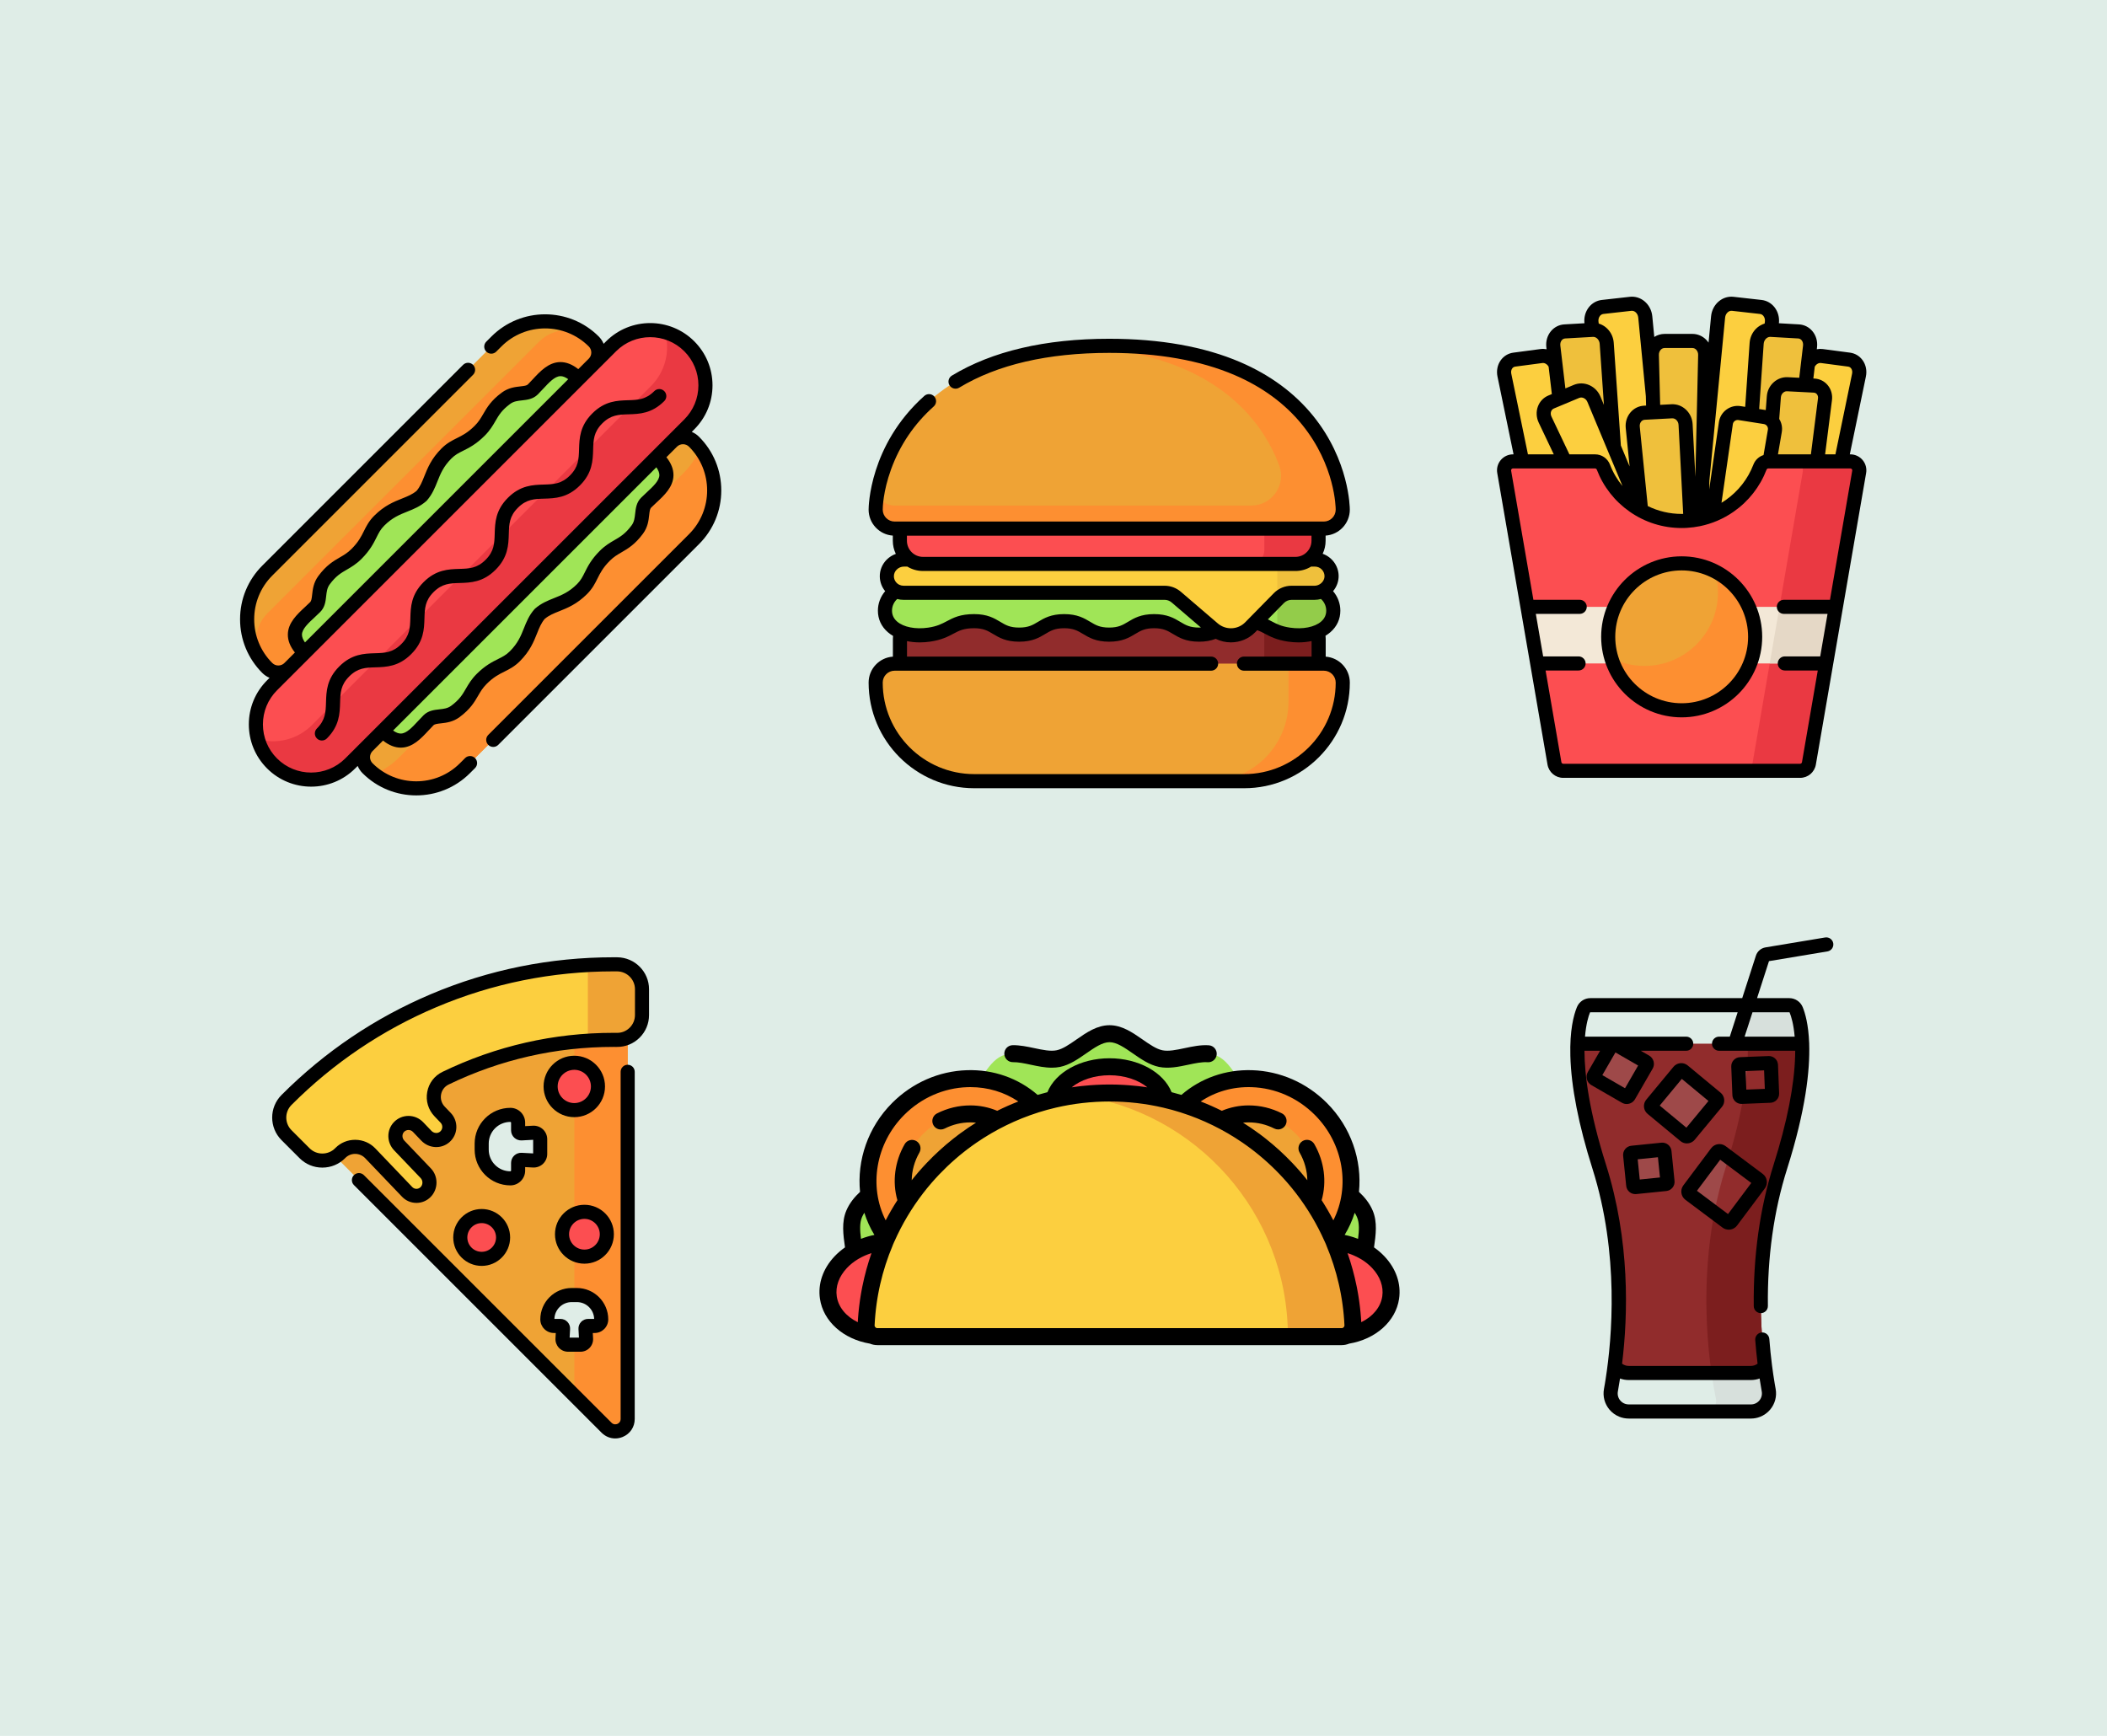 <?xml version="1.0" encoding="utf-8"?>
<!-- Generator: Adobe Illustrator 14.0.0, SVG Export Plug-In . SVG Version: 6.00 Build 43363)  -->
<!DOCTYPE svg PUBLIC "-//W3C//DTD SVG 1.1//EN" "http://www.w3.org/Graphics/SVG/1.1/DTD/svg11.dtd">
<svg version="1.1" xmlns="http://www.w3.org/2000/svg" xmlns:xlink="http://www.w3.org/1999/xlink" x="0px" y="0px" width="2272px"
	 height="1872px" viewBox="0 0 2272 1872" enable-background="new 0 0 2272 1872" xml:space="preserve">
<g id="BG">
	<rect fill="#DFEDE7" width="2272" height="1872"/>
</g>
<g id="Summer_Food_Icons">
	<g>
		<g id="Cola">
			<g id="Fill_5_">
				<path fill="#912C2C" d="M1929.348,1084.018h-214.416c-3.291,0-6.256,1.98-7.492,5.028
					c-5.801,14.247-17.172,61.086,17.013,169.073c31.774,100.382,20.414,198.071,12.619,241.125
					c-2.168,11.939,7.027,22.92,19.166,22.92h131.811c12.134,0,21.328-10.98,19.161-22.92
					c-7.794-43.054-19.156-140.743,12.618-241.125c34.185-107.993,22.813-154.826,17.014-169.073
					C1935.604,1085.998,1932.639,1084.018,1929.348,1084.018L1929.348,1084.018z M1929.348,1084.018"/>
				<path fill="#7C1E1E" d="M1936.841,1089.046c-1.237-3.048-4.202-5.028-7.493-5.028h-53.701c0,0,28.048,39.658-14.504,174.102
					c-34.329,108.438-18.314,213.729-10.838,250.408c1.44,7.046-3.948,13.637-11.149,13.637h48.893
					c12.134,0,21.328-10.976,19.161-22.92c-7.794-43.054-19.156-140.738,12.618-241.125
					C1954.012,1150.132,1942.641,1103.293,1936.841,1089.046L1936.841,1089.046z M1936.841,1089.046"/>
				<path fill="#DFEDE7" d="M1903.229,1473.362c-3.544,4.405-8.977,7.279-15.182,7.279h-131.811c-6.21,0-11.639-2.874-15.182-7.279
					c-1.287,9.991-2.688,18.711-3.989,25.896c-2.163,11.941,7.037,22.906,19.171,22.906h131.811
					c12.134,0,21.328-10.965,19.166-22.906C1905.911,1492.073,1904.512,1483.354,1903.229,1473.362L1903.229,1473.362z
					 M1903.229,1473.362"/>
				<path fill="#D7E0DC" d="M1890.285,1522.042c0.019,0,0.039-0.005,0.058-0.011c10.973-1.276,18.89-11.609,16.866-22.787
					c-0.144-0.822-0.297-1.669-0.446-2.529c-0.034-0.193-0.068-0.391-0.104-0.589c-0.122-0.718-0.252-1.45-0.376-2.192l-0.094-0.549
					c-0.316-1.891-0.639-3.87-0.96-5.924c-0.014-0.084-0.024-0.169-0.039-0.252c-0.153-1.005-0.313-2.024-0.465-3.063
					c-0.011-0.05-0.016-0.099-0.021-0.145c-0.331-2.23-0.663-4.541-0.984-6.932c-0.005-0.016-0.005-0.03-0.011-0.045
					c-0.163-1.193-0.321-2.4-0.479-3.633c0-0.004,0-0.02,0-0.029c-3.544,4.405-8.977,7.279-15.182,7.279h-42.522
					c1.633,11.471,3.359,20.918,4.779,27.881c1.44,7.051-3.948,13.642-11.149,13.642h48.893c0.573,0,1.132-0.028,1.697-0.078
					C1889.923,1522.07,1890.106,1522.061,1890.285,1522.042L1890.285,1522.042z M1890.285,1522.042"/>
				<path fill="#DFEDE7" d="M1714.932,1084.018c-3.291,0-6.256,1.98-7.492,5.028c-2.405,5.898-5.755,17.394-6.439,36.5h242.279
					c-0.684-19.106-4.039-30.602-6.438-36.5c-1.237-3.048-4.202-5.028-7.493-5.028H1714.932z M1714.932,1084.018"/>
				<path fill="#D7E0DC" d="M1875.646,1084.018c0.005,0,7.863,11.125,8.941,41.528h58.691v-0.005
					c-0.382-10.738-1.609-19.066-3.039-25.351c0-0.016-0.005-0.025-0.011-0.041c-0.307-1.374-0.633-2.646-0.955-3.829
					c-0.004-0.025-0.014-0.05-0.019-0.07c-0.158-0.568-0.316-1.113-0.476-1.643c-0.015-0.044-0.025-0.094-0.039-0.138
					c-0.316-1.029-0.624-1.979-0.926-2.841c-0.021-0.06-0.039-0.114-0.06-0.174c-0.144-0.405-0.286-0.797-0.426-1.168
					c-0.023-0.06-0.05-0.113-0.068-0.172c-0.145-0.376-0.282-0.733-0.421-1.069c-0.619-1.524-1.668-2.78-2.979-3.657
					c-0.327-0.218-0.668-0.416-1.024-0.579c-1.068-0.515-2.257-0.792-3.489-0.792H1875.646z M1875.646,1084.018"/>
				<path fill="#9E4949" d="M1816.926,1224.721l-35.456-29.369c-1.391-1.153-1.578-3.217-0.431-4.603l29.375-35.456
					c1.148-1.396,3.207-1.584,4.598-0.431l35.461,29.37c1.391,1.152,1.584,3.211,0.432,4.596l-29.376,35.463
					C1820.381,1225.681,1818.317,1225.874,1816.926,1224.721L1816.926,1224.721z M1816.926,1224.721"/>
				<path fill="#9E4949" d="M1821.281,1282.856l29.958-40.029c1.174-1.568,3.396-1.89,4.964-0.712l40.04,29.949
					c1.563,1.177,1.885,3.404,0.712,4.968l-29.959,40.034c-1.173,1.573-3.395,1.89-4.963,0.717l-40.04-29.958
					C1820.43,1286.652,1820.108,1284.43,1821.281,1282.856L1821.281,1282.856z M1821.281,1282.856"/>
				<path fill="#912C2C" d="M1896.243,1272.064l-32.023-23.952c-0.984,3.281-2.004,6.602-3.082,10.007
					c-5.285,16.701-9.374,33.333-12.491,49.648l13.387,10.016c1.568,1.173,3.79,0.852,4.969-0.717l29.953-40.034
					C1898.128,1275.469,1897.806,1273.241,1896.243,1272.064L1896.243,1272.064z M1896.243,1272.064"/>
				<path fill="#9E4949" d="M1876.553,1147.691l30.804-1.223c1.208-0.044,2.228,0.896,2.271,2.104l1.223,30.806
					c0.045,1.207-0.896,2.226-2.103,2.271l-30.806,1.217c-1.208,0.046-2.227-0.891-2.271-2.098l-1.218-30.805
					C1874.409,1148.756,1875.345,1147.736,1876.553,1147.691L1876.553,1147.691z M1876.553,1147.691"/>
				<path fill="#912C2C" d="M1907.356,1146.469l-23.114,0.916c-0.644,10.283-1.97,22.03-4.256,35.402l28.762-1.139
					c1.207-0.045,2.147-1.063,2.103-2.271l-1.223-30.806C1909.584,1147.365,1908.564,1146.425,1907.356,1146.469L1907.356,1146.469z
					 M1907.356,1146.469"/>
				<path fill="#9E4949" d="M1741.495,1125.907l32.987,19.043c1.292,0.747,1.732,2.399,0.99,3.696l-19.048,32.978
					c-0.741,1.296-2.399,1.741-3.691,0.989l-32.982-19.042c-1.291-0.747-1.737-2.396-0.989-3.691l19.047-32.982
					C1738.551,1125.605,1740.204,1125.161,1741.495,1125.907L1741.495,1125.907z M1741.495,1125.907"/>
				<path fill="#9E4949" d="M1759.899,1243.154l32.364-3.285c1.271-0.129,2.404,0.792,2.533,2.063l3.285,32.369
					c0.129,1.267-0.792,2.4-2.063,2.533l-32.368,3.286c-1.271,0.13-2.405-0.792-2.533-2.063l-3.286-32.374
					C1757.701,1244.416,1758.628,1243.283,1759.899,1243.154L1759.899,1243.154z M1759.899,1243.154"/>
			</g>
			<g id="Line_5_">
				<path d="M1976.814,1017.257c-0.688-4.147-4.602-6.952-8.764-6.265l-64.276,10.688c-4.88,0.812-8.848,4.241-10.363,8.942
					l-14.766,45.778h-163.714c-6.424,0-12.135,3.836-14.55,9.774c-3.606,8.862-7.759,25.159-7.046,52.45
					c0.881,33.585,8.902,74.56,23.853,121.789c29.137,92.044,21.046,182.914,14.202,226.675c-0.203,1.287-0.41,2.573-0.619,3.845
					c-0.063,0.392-0.128,0.781-0.188,1.158c-0.332,1.954-0.668,3.894-1.01,5.805c-1.436,7.907,0.698,15.983,5.854,22.154
					c2.876,3.444,6.513,6.071,10.556,7.72c3.211,1.312,6.687,2.015,10.254,2.015h131.811c3.385,0,6.69-0.639,9.758-1.82
					c4.241-1.639,8.056-4.33,11.046-7.918c5.151-6.167,7.289-14.243,5.859-22.15c-0.316-1.742-0.623-3.509-0.926-5.285
					c-0.05-0.313-0.104-0.613-0.159-0.925c-1.049-6.275-2.004-12.738-2.845-19.296v-0.009c-1.197-9.318-2.168-18.81-2.9-28.42
					c-0.316-4.197-3.982-7.329-8.17-7.018c-4.196,0.317-7.338,3.979-7.017,8.17c0.653,8.601,1.499,17.103,2.519,25.485
					c-2.038,1.555-4.538,2.42-7.165,2.42h-131.811c-2.617,0-5.102-0.855-7.136-2.395c6.481-52.708,8.659-132.509-17.389-214.809
					c-18.053-57.037-23.091-96.492-23.161-122.655h16.841l-13.228,22.907c-2.84,4.929-1.153,11.253,3.775,14.099l32.988,19.047
					c1.618,0.935,3.389,1.376,5.141,1.376c3.569,0,7.042-1.847,8.957-5.156l19.043-32.982c2.845-4.929,1.147-11.253-3.782-14.099
					l-8.99-5.191h48.937c4.206,0,7.615-3.409,7.615-7.616c0-4.211-3.409-7.62-7.615-7.62h-109.103
					c1.149-13.776,3.737-22.021,5.36-26.011c0.069-0.172,0.242-0.276,0.44-0.276h158.795l-8.482,26.287h-11.574
					c-4.201,0-7.617,3.409-7.617,7.62c0,4.207,3.416,7.616,7.617,7.616h17.097c0.01,0,0.021,0.005,0.025,0.005
					c0.01,0,0.015-0.005,0.029-0.005h64.97c-0.009,1.639-0.029,3.325-0.079,5.067c-0.836,32.156-8.626,71.72-23.145,117.588
					c-14.87,46.972-22.09,98.368-21.472,152.768c0.05,4.172,3.449,7.522,7.616,7.522h0.083c4.213-0.044,7.582-3.494,7.533-7.699
					c-0.604-52.773,6.384-102.564,20.758-147.993c20.057-63.353,24.699-106.404,23.789-134.527c0.005-0.113,0.02-0.228,0.02-0.342
					c0-0.325-0.024-0.642-0.063-0.955c-0.768-19.686-4.262-31.849-6.934-38.415c-2.415-5.938-8.126-9.774-14.55-9.774h-34.698
					l12.87-39.9l63.031-10.48C1974.701,1025.328,1977.503,1021.408,1976.814,1017.257L1976.814,1017.257z M1744.563,1500.6
					c0.776-4.296,1.564-8.978,2.331-13.99c2.949,1.079,6.101,1.648,9.343,1.648h131.811c3.236,0,6.394-0.574,9.343-1.653
					c0.717,4.722,1.495,9.393,2.326,13.995c0.623,3.458-0.307,6.992-2.564,9.688c-1.127,1.356-2.523,2.421-4.076,3.148
					c-1.555,0.727-3.267,1.113-5.028,1.113h-131.811c-1.327,0-2.617-0.218-3.84-0.634c-2.034-0.692-3.86-1.936-5.271-3.628
					C1744.87,1507.592,1743.935,1504.058,1744.563,1500.6L1744.563,1500.6z M1741.945,1134.959l24.471,14.127l-14.128,24.482
					l-24.475-14.135L1741.945,1134.959z M1929.348,1091.639c0.199,0,0.371,0.104,0.441,0.276c1.752,4.307,4.28,12.562,5.414,26.011
					h-53.949l8.477-26.287H1929.348z M1929.348,1091.639"/>
				<path d="M1812.071,1230.59c2.024,1.678,4.483,2.494,6.934,2.494c3.128,0,6.24-1.342,8.393-3.934l29.371-35.457
					c1.854-2.241,2.73-5.067,2.458-7.963c-0.277-2.899-1.658-5.512-3.898-7.367l-35.457-29.371
					c-4.622-3.829-11.496-3.182-15.326,1.436l-29.37,35.461c-1.855,2.238-2.726,5.063-2.454,7.963
					c0.268,2.895,1.652,5.508,3.89,7.364L1812.071,1230.59z M1813.502,1163.496l28.761,23.828l-23.821,28.762l-28.763-23.828
					L1813.502,1163.496z M1813.502,1163.496"/>
				<path d="M1817.437,1293.926l40.028,29.955c1.955,1.459,4.275,2.227,6.671,2.227c0.535,0,1.069-0.04,1.613-0.119
					c2.95-0.42,5.563-1.97,7.349-4.358l29.954-40.035c1.786-2.386,2.534-5.329,2.113-8.278c-0.431-2.954-1.975-5.568-4.365-7.35
					l-40.033-29.953c-4.93-3.688-11.941-2.678-15.628,2.252l-29.954,40.033C1811.498,1283.228,1812.508,1290.234,1817.437,1293.926
					L1817.437,1293.926z M1854.902,1250.646l33.521,25.079l-25.085,33.521l-33.521-25.079L1854.902,1250.646z M1854.902,1250.646"/>
				<path d="M1877.854,1190.486c0.129,0,0.257-0.005,0.392-0.01l30.804-1.218c5.404-0.213,9.621-4.779,9.408-10.184l-1.213-30.81
					c-0.218-5.399-4.81-9.61-10.184-9.402l-30.806,1.212c-5.403,0.218-9.624,4.785-9.411,10.185l1.217,30.806
					C1868.269,1186.335,1872.623,1190.486,1877.854,1190.486L1877.854,1190.486z M1902.234,1154.298l0.787,19.953l-19.958,0.792
					l-0.786-19.958L1902.234,1154.298z M1902.234,1154.298"/>
				<path d="M1791.496,1232.287l-32.369,3.291c-2.638,0.268-5.013,1.545-6.69,3.604c-1.677,2.053-2.454,4.637-2.183,7.273
					l3.286,32.369c0.268,2.642,1.549,5.017,3.603,6.69c1.786,1.459,3.979,2.235,6.255,2.235c0.342,0,0.679-0.019,1.02-0.049
					l32.374-3.29c2.638-0.272,5.013-1.55,6.69-3.603c1.672-2.054,2.45-4.643,2.183-7.279l-3.286-32.369
					C1801.823,1235.717,1796.939,1231.752,1791.496,1232.287L1791.496,1232.287z M1768.158,1272.005l-2.217-21.809l21.813-2.217
					l2.217,21.813L1768.158,1272.005z M1768.158,1272.005"/>
			</g>
		</g>
		<g id="Taco">
			<g id="Fill_4_">
				<path fill="#A0E557" d="M951.888,1441.447h491.136c5.262-3.502,33.069-48.167,28.642-67.806
					c-4.485-19.878,7.989-46.079,0.096-64.572c-7.893-18.488-27.169-25.587-38.276-42.244
					c-10.959-16.446-8.471-45.738-22.383-59.966c-13.966-14.288-41.281-10.368-57.217-21.375
					c-16.132-11.144-24.065-39.35-41.778-46.951c-17.711-7.599-41.676,6.934-60.538,3.067
					c-18.625-3.818-35.837-26.846-55.165-26.846c-19.323,0-36.534,23.027-55.164,26.846c-18.858,3.866-42.828-10.666-60.54-3.067
					c-17.707,7.602-25.646,35.808-41.777,46.951c-15.929,11.007-43.246,7.087-57.211,21.375
					c-13.913,14.228-11.425,43.52-22.39,59.966c-11.107,16.657-30.389,23.756-38.269,42.244
					c-7.893,18.493,4.575,44.694,0.094,64.572C916.715,1393.28,946.614,1437.945,951.888,1441.447L951.888,1441.447z
					 M951.888,1441.447"/>
				<path fill="#FD8F31" d="M1118.175,1192.548c-40.406-40.405-107.394-38.921-149.63,3.317
					c-42.238,42.236-43.729,109.23-3.323,149.636c40.406,40.405,107.394,38.914,149.63-3.323
					C1157.09,1299.941,1158.574,1232.947,1118.175,1192.548L1118.175,1192.548z M1118.175,1192.548"/>
				<path fill="#EFA335" d="M1036.988,1336.798c-17.181,0-33.109-6.468-44.855-18.208c-25.497-25.502-24.012-68.485,3.323-95.808
					c13.881-13.889,31.981-21.537,50.952-21.537c17.188,0,33.116,6.467,44.862,18.214c12.121,12.128,18.583,28.593,18.189,46.371
					c-0.411,18.416-8.047,35.973-21.512,49.438C1074.065,1329.155,1055.966,1336.798,1036.988,1336.798L1036.988,1336.798z
					 M1036.988,1336.798"/>
				<path fill="#FD8F31" d="M1424.256,1195.865c-42.236-42.238-109.225-43.717-149.63-3.317
					c-40.407,40.399-38.915,107.394,3.321,149.63c42.238,42.237,109.227,43.729,149.632,3.323
					C1467.979,1305.096,1466.492,1238.102,1424.256,1195.865L1424.256,1195.865z M1424.256,1195.865"/>
				<path fill="#EFA335" d="M1355.813,1336.798c17.188,0,33.12-6.468,44.861-18.208c25.497-25.502,24.005-68.485-3.323-95.808
					c-13.882-13.889-31.977-21.537-50.952-21.537c-17.188,0-33.116,6.467-44.855,18.214c-12.129,12.128-18.59,28.593-18.197,46.371
					c0.406,18.416,8.049,35.973,21.519,49.438C1318.747,1329.155,1336.841,1336.798,1355.813,1336.798L1355.813,1336.798z
					 M1355.813,1336.798"/>
				<path fill="#FC4E51" d="M1019.902,1380.783c-4.05-27.688-35.693-45.984-70.669-40.859c-34.976,5.124-60.05,31.719-56,59.405
					c4.056,27.693,35.698,45.983,70.681,40.859C998.893,1435.064,1023.96,1408.468,1019.902,1380.783L1019.902,1380.783z
					 M1019.902,1380.783"/>
				<path fill="#FC4E51" d="M1443.639,1339.899c-34.978-5.124-66.619,13.172-70.676,40.853
					c-4.05,27.688,21.012,54.288,55.987,59.412c34.984,5.119,66.625-13.172,70.683-40.859
					C1503.689,1371.613,1478.615,1345.019,1443.639,1339.899L1443.639,1339.899z M1443.639,1339.899"/>
				<path fill="#FC4E51" d="M1257.139,1192.667c0-23.343-27.196-42.261-60.735-42.261c-33.545,0-60.737,18.918-60.737,42.261
					c0,23.338,27.192,42.261,60.737,42.261C1229.942,1234.928,1257.139,1216.005,1257.139,1192.667L1257.139,1192.667z
					 M1257.139,1192.667"/>
				<path fill="#FCCF3F" d="M1196.403,1178.688c-140.879,0-255.861,110.873-262.46,250.118c-0.322,6.891,5.226,12.634,12.123,12.634
					h500.675c6.895,0,12.443-5.743,12.115-12.634C1452.265,1289.562,1337.282,1178.688,1196.403,1178.688L1196.403,1178.688z
					 M1196.403,1178.688"/>
				<path fill="#EFA335" d="M1196.403,1178.688c-11.932,0-23.665,0.813-35.179,2.356c128.47,17.206,227.554,127.225,227.554,260.402
					h57.963c6.895,0,12.443-5.75,12.115-12.641C1452.265,1289.562,1337.282,1178.688,1196.403,1178.688L1196.403,1178.688z
					 M1196.403,1178.688"/>
			</g>
			<g id="Line_4_">
				<path d="M1492.886,1354.867c-3.371-3.579-7.159-6.807-11.264-9.694c1.903-13.41,3.859-27.274-1.444-39.701
					c-3.621-8.478-9.067-14.771-14.788-20.146c3.412-34.034-8.448-69.728-34.655-95.929c-21.798-21.804-50.434-34.332-80.637-35.292
					c-28.434-0.896-55.261,8.53-76.165,26.636c-3.502-1.037-7.033-1.991-10.576-2.893c-8.668-21.506-35.682-36.6-66.953-36.6
					c-31.272,0-58.29,15.094-66.953,36.6c-3.549,0.901-7.076,1.855-10.578,2.893c-20.896-18.105-47.725-27.537-76.164-26.636
					c-30.204,0.96-58.845,13.488-80.638,35.292c-26.207,26.201-38.072,61.895-34.66,95.929
					c-5.708,5.374-11.168,11.668-14.783,20.146c-5.303,12.427-3.346,26.291-1.449,39.701c-4.104,2.888-7.887,6.115-11.263,9.694
					c-12.528,13.298-18.13,29.554-15.749,45.77c3.543,24.232,25.109,43.53,53.834,48.352c2.541,1.037,5.279,1.609,8.065,1.609
					h500.668c2.786,0,5.53-0.572,8.071-1.609c28.726-4.826,50.292-24.119,53.835-48.352
					C1511.015,1384.421,1505.419,1368.165,1492.886,1354.867L1492.886,1354.867z M1349.513,1172.407
					c25.538,0.811,49.782,11.436,68.276,29.931c30.949,30.948,38.384,77.393,19.974,113.699
					c-3.865-7.421-8.071-14.676-12.624-21.722c5.697-19.896,2.91-41.687-7.898-60.51c-2.518-4.385-8.113-5.894-12.498-3.383
					c-4.378,2.524-5.895,8.114-3.376,12.499c5.386,9.378,8.184,19.662,8.334,29.858c-0.495-0.626-1.008-1.253-1.509-1.88
					c-0.371-0.459-0.741-0.924-1.11-1.378c-0.68-0.829-1.367-1.646-2.053-2.47c-0.758-0.907-1.521-1.814-2.291-2.715
					c-0.417-0.482-0.835-0.959-1.252-1.443c-1.074-1.224-2.147-2.445-3.246-3.65c-0.202-0.228-0.405-0.453-0.613-0.681
					c-1.319-1.449-2.656-2.893-4.016-4.319c-0.03-0.035-0.071-0.078-0.108-0.113c-8.912-9.372-18.462-18.106-28.604-26.118
					c-0.155-0.119-0.304-0.244-0.466-0.363c-1.3-1.026-2.625-2.04-3.943-3.042c-0.441-0.328-0.876-0.675-1.312-0.996
					c-0.734-0.55-1.474-1.081-2.207-1.617c-5.411-3.974-10.947-7.732-16.604-11.27c1.98-0.209,3.992-0.322,6.026-0.322
					c9.664,0,18.971,2.226,27.668,6.616c1.324,0.669,2.732,0.985,4.116,0.985c3.348,0,6.568-1.844,8.18-5.029
					c2.278-4.516,0.471-10.023-4.046-12.296c-11.275-5.698-23.361-8.584-35.918-8.584c-9.992,0-19.885,2.01-28.892,5.821
					c-7.439-3.709-15.04-7.063-22.777-10.068C1310.598,1177.191,1329.574,1171.775,1349.513,1172.407L1349.513,1172.407z
					 M1196.403,1159.558c16.299,0,31.236,5.082,40.794,13.034c-1.559-0.232-3.12-0.447-4.685-0.661
					c-0.25-0.03-0.495-0.065-0.739-0.097c-1.492-0.19-2.982-0.381-4.475-0.548c-0.345-0.036-0.691-0.071-1.037-0.108
					c-2.84-0.31-5.691-0.583-8.549-0.799c-0.293-0.024-0.591-0.054-0.883-0.071c-0.991-0.078-1.975-0.138-2.966-0.197
					c-1.031-0.065-2.063-0.138-3.102-0.185c-0.864-0.048-1.73-0.089-2.595-0.119c-1.253-0.06-2.5-0.102-3.753-0.144
					c-0.698-0.017-1.396-0.042-2.094-0.054c-1.975-0.041-3.943-0.072-5.918-0.072s-3.943,0.031-5.918,0.072
					c-0.698,0.012-1.396,0.037-2.094,0.054c-1.254,0.042-2.5,0.084-3.746,0.144c-0.872,0.03-1.742,0.071-2.603,0.119
					c-1.037,0.053-2.069,0.119-3.102,0.185c-0.989,0.06-1.98,0.119-2.965,0.197c-0.28,0.018-0.566,0.047-0.854,0.065
					c-2.869,0.222-5.732,0.495-8.59,0.805c-0.335,0.037-0.68,0.072-1.026,0.108c-1.491,0.173-2.983,0.357-4.479,0.548
					c-0.244,0.037-0.484,0.066-0.723,0.097c-1.568,0.214-3.132,0.429-4.694,0.661
					C1165.174,1164.64,1180.111,1159.558,1196.403,1159.558L1196.403,1159.558z M975.018,1202.338
					c18.487-18.495,42.737-29.12,68.271-29.931c1.045-0.035,2.088-0.048,3.126-0.048c18.797,0,36.628,5.393,51.668,15.492
					c-7.743,3.001-15.338,6.355-22.776,10.064c-9.009-3.812-18.899-5.821-28.898-5.821c-12.605,0-24.733,2.911-36.056,8.656
					c-4.505,2.278-6.306,7.79-4.021,12.295c1.609,3.185,4.832,5.018,8.172,5.018c1.39,0,2.804-0.316,4.128-0.991
					c8.734-4.426,18.069-6.67,27.776-6.67c2.041,0,4.05,0.113,6.031,0.322c-5.649,3.533-11.173,7.285-16.572,11.239
					c-0.747,0.55-1.504,1.092-2.244,1.647c-0.435,0.321-0.859,0.655-1.289,0.983c-1.331,1.002-2.654,2.022-3.968,3.055
					c-0.154,0.119-0.304,0.238-0.452,0.357c-10.142,8.018-19.706,16.746-28.612,26.124c-0.042,0.035-0.072,0.078-0.113,0.113
					c-1.355,1.427-2.691,2.87-4.016,4.325l-0.614,0.675c-1.092,1.205-2.171,2.427-3.239,3.65c-0.419,0.484-0.842,0.961-1.254,1.443
					c-0.77,0.9-1.533,1.808-2.291,2.722c-0.692,0.816-1.377,1.634-2.051,2.457c-0.377,0.46-0.741,0.925-1.116,1.39
					c-0.507,0.626-1.008,1.248-1.509,1.868c0.154-10.165,2.941-20.427,8.303-29.787c2.506-4.385,0.991-9.98-3.393-12.492
					c-4.385-2.511-9.982-0.99-12.499,3.395c-10.762,18.799-13.53,40.562-7.851,60.426c-4.551,7.046-8.757,14.301-12.623,21.722
					C936.634,1279.73,944.067,1233.286,975.018,1202.338L975.018,1202.338z M930.006,1386.754c-0.107,0.536-0.22,1.08-0.334,1.622
					c-0.195,1.039-0.392,2.077-0.589,3.114c-0.174,0.919-0.334,1.837-0.495,2.763c-0.155,0.877-0.312,1.753-0.453,2.636
					c-0.287,1.749-0.562,3.498-0.819,5.245c-0.07,0.494-0.13,0.989-0.195,1.479c-0.203,1.455-0.4,2.911-0.573,4.366
					c-0.084,0.645-0.162,1.295-0.234,1.945c-0.167,1.432-0.316,2.87-0.459,4.308c-0.054,0.513-0.107,1.025-0.154,1.539
					c-0.179,1.915-0.347,3.83-0.484,5.75c-0.029,0.431-0.054,0.859-0.077,1.289c-0.072,1.02-0.144,2.04-0.203,3.066
					c-12.421-6.043-20.939-16.148-22.658-27.896c-1.552-10.559,2.344-21.409,10.965-30.556c3.437-3.638,7.439-6.836,11.896-9.533
					c0.273-0.138,0.536-0.285,0.793-0.453c4.253-2.482,8.884-4.522,13.811-6.044C935.71,1362.908,932.465,1374.715,930.006,1386.754
					L930.006,1386.754z M928.407,1335.991c-1.127-8.911-1.599-17.115,1.057-23.331c0.727-1.693,1.587-3.28,2.564-4.802
					c2.613,8.291,6.211,16.315,10.84,23.892C937.863,1332.765,933.025,1334.19,928.407,1335.991L928.407,1335.991z
					 M1449.676,1429.845c-0.012,0.076-0.036,0.154-0.055,0.226c-0.022,0.097-0.054,0.179-0.076,0.27
					c-0.299,0.786-0.907,1.348-1.474,1.628l-0.054,0.03c-0.353,0.166-0.764,0.298-1.276,0.298H946.066
					c-0.507,0-0.931-0.132-1.271-0.298l-0.06-0.03c-0.561-0.28-1.176-0.842-1.468-1.628c-0.037-0.091-0.065-0.173-0.09-0.264
					c-0.019-0.077-0.029-0.155-0.047-0.231c-0.031-0.187-0.047-0.388-0.041-0.604c0.088-1.956,0.208-3.908,0.351-5.853
					c0.041-0.65,0.101-1.295,0.149-1.939c0.101-1.299,0.208-2.588,0.329-3.882c0.07-0.8,0.16-1.593,0.238-2.387
					c0.119-1.134,0.238-2.261,0.363-3.383c0.107-0.89,0.222-1.778,0.334-2.667c0.131-1.014,0.256-2.034,0.4-3.042
					c0.136-0.979,0.286-1.956,0.429-2.936c0.138-0.889,0.273-1.777,0.417-2.666c0.179-1.099,0.365-2.19,0.556-3.282
					c0.125-0.727,0.261-1.455,0.393-2.183c0.233-1.241,0.472-2.487,0.716-3.724c0.107-0.523,0.209-1.036,0.323-1.556
					c0.292-1.444,0.603-2.888,0.93-4.325c0.049-0.228,0.103-0.441,0.15-0.669c3.27-14.274,7.773-28.26,13.506-41.843
					c0.095-0.215,0.154-0.429,0.226-0.65c0.441-1.045,0.901-2.075,1.361-3.113c0.078-0.15,0.161-0.288,0.226-0.436
					c8.203-18.482,18.511-35.746,30.593-51.509c0.191-0.25,0.375-0.488,0.56-0.732c1.015-1.308,2.041-2.595,3.067-3.878
					c0.411-0.507,0.817-1.026,1.234-1.533c0.735-0.896,1.48-1.777,2.225-2.667c0.704-0.835,1.402-1.677,2.125-2.512
					c0.172-0.203,0.357-0.405,0.53-0.608c5.149-5.924,10.589-11.633,16.322-17.121c2.936-2.811,5.937-5.536,8.979-8.186
					c0.048-0.042,0.089-0.083,0.138-0.119c1.377-1.205,2.779-2.386,4.182-3.556c0.275-0.22,0.554-0.454,0.829-0.68
					c1.223-1.008,2.451-1.999,3.693-2.982c0.519-0.413,1.039-0.823,1.556-1.229c1.039-0.812,2.077-1.611,3.126-2.404
					c0.823-0.62,1.646-1.229,2.476-1.837c0.788-0.579,1.576-1.164,2.363-1.736c1.289-0.919,2.578-1.825,3.877-2.727
					c0.371-0.256,0.741-0.513,1.11-0.77c20.11-13.732,42.273-24.626,65.908-32.149c0.103-0.035,0.197-0.084,0.298-0.119
					c6.211-1.969,12.504-3.687,18.864-5.166c0.024-0.006,0.054-0.006,0.078-0.013c37.751-8.798,77.822-8.798,115.573,0
					c0.029,0.007,0.06,0.007,0.082,0.013c6.359,1.479,12.648,3.197,18.858,5.166c0.101,0.031,0.197,0.084,0.304,0.113
					c23.631,7.529,45.794,18.423,65.904,32.155c0.369,0.251,0.738,0.514,1.108,0.77c1.301,0.901,2.595,1.808,3.878,2.727
					c0.794,0.572,1.58,1.157,2.368,1.73c0.823,0.613,1.646,1.223,2.47,1.843c1.051,0.793,2.088,1.593,3.126,2.404
					c0.52,0.406,1.038,0.811,1.563,1.229c1.235,0.978,2.465,1.975,3.687,2.982c0.275,0.226,0.556,0.453,0.829,0.68
					c1.402,1.17,2.8,2.351,4.184,3.556c0.047,0.036,0.089,0.071,0.137,0.119c3.049,2.649,6.044,5.375,8.978,8.186
					c5.733,5.482,11.175,11.197,16.322,17.121c0.179,0.203,0.357,0.405,0.538,0.608c0.715,0.835,1.406,1.671,2.116,2.512
					c0.747,0.89,1.492,1.771,2.226,2.667c0.418,0.507,0.823,1.026,1.235,1.533c1.032,1.283,2.059,2.57,3.066,3.878l0.561,0.727
					c12.087,15.769,22.389,33.026,30.592,51.515c0.065,0.147,0.149,0.285,0.228,0.436c0.458,1.038,0.918,2.068,1.359,3.113
					c0.071,0.216,0.138,0.436,0.228,0.65c5.733,13.583,10.243,27.568,13.505,41.849c0.055,0.222,0.103,0.436,0.149,0.657
					c0.329,1.443,0.639,2.887,0.931,4.337c0.114,0.514,0.215,1.026,0.322,1.544c0.25,1.242,0.49,2.488,0.716,3.729
					c0.132,0.728,0.27,1.456,0.395,2.178c0.19,1.097,0.382,2.188,0.554,3.287c0.144,0.889,0.281,1.771,0.419,2.66
					c0.148,0.985,0.291,1.962,0.429,2.947c0.144,1.002,0.27,2.022,0.4,3.03c0.113,0.889,0.226,1.777,0.333,2.673
					c0.131,1.122,0.246,2.249,0.365,3.376c0.076,0.801,0.166,1.594,0.244,2.394c0.119,1.294,0.214,2.583,0.316,3.878
					c0.053,0.648,0.112,1.293,0.16,1.943c0.131,1.944,0.25,3.896,0.347,5.853
					C1449.729,1429.457,1449.705,1429.653,1449.676,1429.845L1449.676,1429.845z M1449.949,1331.732
					c4.619-7.57,8.215-15.589,10.834-23.874c0.973,1.521,1.838,3.108,2.554,4.802c2.654,6.216,2.194,14.414,1.067,23.326
					c-0.113-0.049-0.231-0.077-0.34-0.12c-1.234-0.477-2.493-0.931-3.758-1.347c-0.322-0.109-0.645-0.222-0.967-0.322
					c-1.396-0.448-2.804-0.866-4.229-1.248c-0.298-0.082-0.603-0.148-0.907-0.227c-1.175-0.297-2.351-0.572-3.543-0.822
					C1450.422,1331.847,1450.189,1331.781,1449.949,1331.732L1449.949,1331.732z M1490.529,1397.98
					c-1.719,11.748-10.243,21.854-22.658,27.896c-0.053-1.026-0.131-2.047-0.197-3.061c-0.03-0.436-0.059-0.864-0.09-1.301
					c-0.137-1.914-0.298-3.829-0.477-5.744c-0.049-0.514-0.102-1.032-0.155-1.546c-0.144-1.431-0.298-2.863-0.46-4.294
					c-0.076-0.657-0.148-1.308-0.232-1.958c-0.179-1.449-0.369-2.898-0.566-4.342c-0.065-0.503-0.131-0.997-0.209-1.498
					c-0.25-1.747-0.525-3.496-0.811-5.239c-0.144-0.889-0.305-1.765-0.454-2.647c-0.166-0.92-0.328-1.831-0.501-2.751
					c-0.19-1.037-0.382-2.081-0.591-3.126c-0.107-0.53-0.22-1.067-0.328-1.599c-2.451-12.031-5.696-23.839-9.73-35.346
					c0.354,0.106,0.704,0.22,1.058,0.334c0.595,0.191,1.187,0.398,1.777,0.602c0.674,0.244,1.349,0.495,2.01,0.758
					c0.341,0.131,0.675,0.274,1.014,0.412c2.828,1.175,5.561,2.523,8.18,4.068c0.113,0.066,0.238,0.113,0.352,0.173
					c4.534,2.72,8.621,5.954,12.104,9.658C1488.179,1376.571,1492.073,1387.422,1490.529,1397.98L1490.529,1397.98z
					 M1490.529,1397.98"/>
				<path d="M1092.254,1145.455c5.764-0.108,12.332,1.3,19.293,2.779c7.433,1.574,15.046,3.186,22.61,3.186
					c2.989,0,5.966-0.25,8.919-0.854c10.262-2.105,19.328-8.405,28.092-14.496c9.003-6.257,17.51-12.158,25.235-12.158
					c7.731,0,16.233,5.906,25.234,12.158c8.77,6.091,17.838,12.391,28.093,14.496c10.44,2.137,21.16-0.136,31.534-2.332
					c7.624-1.622,14.831-3.145,20.952-2.701c5.028,0.363,9.426-3.437,9.783-8.484c0.358-5.041-3.437-9.42-8.478-9.783
					c-8.698-0.621-17.521,1.253-26.052,3.06c-8.931,1.892-17.372,3.676-24.065,2.303c-6.575-1.343-13.739-6.322-21.321-11.592
					c-10.923-7.587-22.217-15.433-35.681-15.433c-13.459,0-24.758,7.846-35.676,15.433c-7.581,5.27-14.746,10.249-21.325,11.592
					c-6.694,1.379-15.131-0.411-24.06-2.303c-7.642-1.622-15.559-3.287-23.368-3.174c-5.054,0.084-9.092,4.242-9.009,9.295
					C1083.037,1141.506,1087.225,1145.544,1092.254,1145.455L1092.254,1145.455z M1092.254,1145.455"/>
			</g>
		</g>
		<g id="Pizza">
			<g id="Fill_3_">
				<path fill="#EFA335" d="M676.841,1091.354c-130.094,0-247.866,52.731-333.12,137.981l310.34,310.34
					c8.408,8.407,22.779,2.454,22.779-9.433V1091.354z M676.841,1091.354"/>
				<path fill="#FD8F31" d="M619.269,1094.843v410.04l34.793,34.797c8.408,8.408,22.779,2.45,22.779-9.432v-438.894
					C657.349,1091.354,638.138,1092.541,619.269,1094.843L619.269,1094.843z M619.269,1094.843"/>
				<path fill="#FC4E51" d="M644.794,1171.64c0,14.094-11.427,25.524-25.525,25.524s-25.524-11.431-25.524-25.524
					c0-14.099,11.426-25.529,25.524-25.529S644.794,1157.541,644.794,1171.64L644.794,1171.64z M644.794,1171.64"/>
				<path fill="#FC4E51" d="M542.492,1334.488c0,12.746-10.332,23.08-23.081,23.08c-12.748,0-23.085-10.334-23.085-23.08
					c0-12.748,10.337-23.081,23.085-23.081C532.16,1311.407,542.492,1321.74,542.492,1334.488L542.492,1334.488z M542.492,1334.488"
					/>
				<path fill="#FC4E51" d="M654.359,1331.014c0,13.342-10.823,24.159-24.169,24.159c-13.341,0-24.159-10.817-24.159-24.159
					c0-13.347,10.817-24.159,24.159-24.159C643.536,1306.854,654.359,1317.667,654.359,1331.014L654.359,1331.014z
					 M654.359,1331.014"/>
				<path fill="#DFEDE7" d="M622.045,1396.602h-5.583c-14.494,0-26.237,11.744-26.237,26.238c0,3.914,3.167,7.086,7.082,7.086h7.071
					c1.594,0,2.855,1.336,2.772,2.919l-0.584,11.021c-0.184,3.399,2.523,6.26,5.929,6.26h13.515c3.409,0,6.116-2.86,5.933-6.26
					l-0.584-11.021c-0.083-1.583,1.178-2.919,2.772-2.919h7.071c3.915,0,7.082-3.172,7.082-7.086
					C648.287,1408.35,636.544,1396.602,622.045,1396.602L622.045,1396.602z M622.045,1396.602"/>
				<path fill="#DFEDE7" d="M519.411,1233.229v6.581c0,17.084,13.847,30.929,30.929,30.929c4.613,0,8.354-3.741,8.354-8.353v-8.333
					c0-1.876,1.568-3.371,3.445-3.271l12.985,0.691c4.008,0.213,7.373-2.979,7.373-6.992v-15.924c0-4.013-3.37-7.211-7.373-6.998
					l-12.985,0.693c-1.876,0.099-3.445-1.391-3.445-3.266v-8.339c0-4.607-3.741-8.349-8.354-8.349
					C533.258,1202.301,519.411,1216.147,519.411,1233.229L519.411,1233.229z M519.411,1233.229"/>
				<path fill="#FCCF3F" d="M665.593,1039.948c-1.331-0.01-2.663-0.021-3.994-0.021c-137.585,0-262.145,55.771-352.309,145.934
					l-0.381,0.381c-10.407,10.433-10.392,27.5,0.029,37.917l19.513,19.517c10.525,10.526,27.746,10.521,38.262-0.005l0.192-0.198
					c0.055-0.054,0.109-0.108,0.164-0.163c8.932-8.922,23.486-8.67,32.21,0.456l39.747,41.572c5.399,5.646,14.34,5.746,19.864,0.224
					c5.527-5.528,5.631-14.668,0.227-20.313l-28.608-29.93c-5.285-5.528-5.586-14.347-0.312-19.889
					c5.631-5.914,14.989-5.864,20.567-0.029l9.011,9.416c5.285,5.533,14.078,6.227,19.849,1.204
					c6.166-5.355,6.542-14.714,0.96-20.542l-6.533-6.84c-10.574-11.055-7.353-29.255,6.424-35.916
					c54.771-26.476,116.212-41.315,181.122-41.315c1.232,0,2.465,0.009,3.696,0.014c14.875,0.14,26.98-11.931,26.98-26.806v-27.826
					C692.28,1052.027,680.354,1040.076,665.593,1039.948L665.593,1039.948z M665.593,1039.948"/>
				<path fill="#EFA335" d="M665.593,1039.948c-1.331-0.01-2.663-0.021-3.994-0.021c-9.299,0-18.542,0.268-27.712,0.773v81.626
					c9.16-0.604,18.399-0.92,27.712-0.92c1.232,0,2.465,0.009,3.696,0.014c14.875,0.14,26.98-11.931,26.98-26.806v-27.826
					C692.28,1052.027,680.354,1040.076,665.593,1039.948L665.593,1039.948z M665.593,1039.948"/>
			</g>
			<g id="Line_3_">
				<path d="M665.661,1032.357c-1.355-0.01-2.711-0.021-4.063-0.021c-68.285,0-134.526,13.372-196.894,39.758
					c-60.233,25.475-114.327,61.945-160.793,108.408l-0.376,0.381c-13.392,13.416-13.371,35.243,0.035,48.649l19.512,19.517
					c6.528,6.522,15.222,10.116,24.496,10.116h0.01c9.278-0.006,17.974-3.599,24.506-10.13l0.346-0.353
					c2.796-2.785,6.503-4.32,10.467-4.32h0.184c4.082,0.05,7.882,1.703,10.704,4.652l39.747,41.572
					c4.032,4.222,9.466,6.583,15.291,6.647h0.243c5.735,0,11.119-2.232,15.192-6.3c8.432-8.438,8.59-22.313,0.346-30.934
					l-28.612-29.93c-2.553-2.672-2.687-6.889-0.302-9.402c1.267-1.326,2.97-2.059,4.795-2.059h0.01c1.82,0,3.518,0.723,4.775,2.039
					l9.007,9.422c8.214,8.591,21.536,9.328,30.33,1.683c4.548-3.959,7.206-9.441,7.482-15.454
					c0.272-5.924-1.919-11.783-6.021-16.068l-6.533-6.833c-3.359-3.515-4.79-8.279-3.923-13.065
					c0.855-4.75,3.835-8.674,8.165-10.768c55.681-26.91,115.51-40.559,177.817-40.559c1.212,0,2.42,0.004,3.628,0.015
					c9.248,0.099,17.894-3.443,24.445-9.937c6.577-6.518,10.194-15.207,10.194-24.466v-27.831
					C699.871,1047.965,684.526,1032.521,665.661,1032.357L665.661,1032.357z M684.684,1094.62c0,5.171-2.024,10.03-5.701,13.668
					c-3.652,3.622-8.507,5.631-13.619,5.542c-1.256-0.01-2.509-0.015-3.766-0.015c-64.619,0-126.668,14.152-184.423,42.067
					c-8.759,4.231-14.771,12.154-16.503,21.744c-1.742,9.625,1.133,19.196,7.887,26.263l6.539,6.833
					c1.256,1.318,1.904,3.055,1.825,4.875c-0.083,1.822-0.891,3.489-2.276,4.696c-2.617,2.276-6.83,1.95-9.382-0.722l-9.007-9.423
					c-4.097-4.281-9.837-6.735-15.76-6.735h-0.021c-6.018,0.006-11.618,2.415-15.781,6.784c-8.031,8.434-7.888,21.774,0.327,30.365
					l28.608,29.929c2.543,2.658,2.489,7.097-0.104,9.699c-1.217,1.212-2.835,1.842-4.528,1.855
					c-1.703-0.019-3.291-0.717-4.483-1.954l-39.747-41.578c-5.667-5.929-13.307-9.244-21.507-9.338
					c-0.123-0.005-0.242-0.005-0.361-0.005c-8.017,0-15.529,3.103-21.175,8.738l-0.198,0.199l-0.182,0.188
					c-3.658,3.657-8.548,5.672-13.763,5.672h-0.005c-5.216,0-10.099-2.01-13.751-5.662l-19.517-19.517
					c-7.492-7.492-7.502-19.686-0.005-27.197l0.361-0.361c45.056-45.066,97.531-80.444,155.959-105.157
					c60.481-25.579,124.734-38.55,190.976-38.55c1.311,0,2.619,0.005,3.925,0.015c10.565,0.094,19.161,8.73,19.161,19.25V1094.62z
					 M684.684,1094.62"/>
				<path d="M676.841,1148.248c-4.197,0-7.597,3.4-7.597,7.596v374.399c0,3.563-2.711,4.964-3.547,5.311
					c-0.833,0.341-3.741,1.272-6.261-1.243l-267.035-267.035c-2.964-2.964-7.774-2.964-10.738,0c-2.964,2.965-2.964,7.775,0,10.739
					l267.035,267.035c4.053,4.053,9.278,6.187,14.667,6.187c2.711,0,5.473-0.545,8.146-1.648c7.967-3.302,12.92-10.714,12.92-19.345
					v-374.399C684.432,1151.648,681.032,1148.248,676.841,1148.248L676.841,1148.248z M676.841,1148.248"/>
				<path d="M619.269,1138.519c-18.265,0-33.12,14.856-33.12,33.121c0,18.261,14.855,33.116,33.12,33.116
					s33.121-14.855,33.121-33.116C652.39,1153.375,637.534,1138.519,619.269,1138.519L619.269,1138.519z M619.269,1189.573
					c-9.887,0-17.934-8.046-17.934-17.934c0-9.893,8.047-17.933,17.934-17.933c9.888,0,17.93,8.04,17.93,17.933
					C637.198,1181.527,629.156,1189.573,619.269,1189.573L619.269,1189.573z M619.269,1189.573"/>
				<path d="M488.735,1334.488c0,16.913,13.762,30.676,30.676,30.676c16.915,0,30.672-13.763,30.672-30.676
					c0-16.915-13.757-30.677-30.672-30.677C502.497,1303.812,488.735,1317.573,488.735,1334.488L488.735,1334.488z
					 M519.411,1319.003c8.542,0,15.49,6.949,15.49,15.485c0,8.541-6.948,15.488-15.49,15.488c-8.541,0-15.489-6.947-15.489-15.488
					C503.922,1325.952,510.871,1319.003,519.411,1319.003L519.411,1319.003z M519.411,1319.003"/>
				<path d="M630.195,1299.253c-17.507,0-31.754,14.252-31.754,31.761c0,17.508,14.247,31.755,31.754,31.755
					c17.513,0,31.756-14.247,31.756-31.755C661.951,1313.505,647.704,1299.253,630.195,1299.253L630.195,1299.253z
					 M630.195,1347.577c-9.135,0-16.567-7.428-16.567-16.563c0-9.135,7.432-16.568,16.567-16.568s16.563,7.434,16.563,16.568
					C646.758,1340.149,639.33,1347.577,630.195,1347.577L630.195,1347.577z M630.195,1347.577"/>
				<path d="M655.884,1422.84c0-18.657-15.183-33.839-33.833-33.839h-5.583c-18.661,0-33.844,15.182-33.844,33.839
					c0,8.096,6.593,14.678,14.683,14.678h1.99l-0.317,5.942c-0.194,3.696,1.153,7.354,3.697,10.036
					c2.542,2.687,6.126,4.226,9.822,4.226h13.515c3.697,0,7.275-1.539,9.818-4.226c2.549-2.683,3.896-6.34,3.702-10.036
					l-0.317-5.942h1.99C649.296,1437.522,655.884,1430.936,655.884,1422.84L655.884,1422.84z M634.13,1422.335
					c-2.832,0-5.578,1.177-7.522,3.23c-1.955,2.059-2.983,4.865-2.83,7.687l0.494,9.278H614.24l0.496-9.278
					c0.153-2.832-0.88-5.633-2.835-7.687c-1.944-2.059-4.691-3.23-7.522-3.23h-6.552c0.267-10.056,8.527-18.142,18.642-18.142h5.583
					c10.109,0,18.369,8.086,18.635,18.142H634.13z M634.13,1422.335"/>
				<path d="M550.34,1194.705c-21.244,0-38.524,17.281-38.524,38.529v6.576c0,21.24,17.281,38.521,38.524,38.521
					c8.79,0,15.944-7.146,15.944-15.939v-3.777l8.432,0.446c3.989,0.218,7.928-1.237,10.817-3.984
					c2.895-2.746,4.553-6.606,4.553-10.595v-15.924c0-3.989-1.658-7.85-4.553-10.596c-2.889-2.741-6.848-4.195-10.817-3.982
					l-8.432,0.449v-3.775C566.284,1201.86,559.133,1194.705,550.34,1194.705L550.34,1194.705z M574.905,1229.182v14.678
					l-12.367-0.658c-2.974-0.148-5.898,0.926-8.052,2.964c-2.152,2.044-3.394,4.919-3.394,7.889v8.333
					c0,0.421-0.337,0.757-0.752,0.757c-12.866,0-23.337-10.466-23.337-23.333v-6.581c0-12.866,10.472-23.338,23.337-23.338
					c0.416,0,0.752,0.343,0.752,0.758v8.339c0,2.969,1.242,5.838,3.394,7.883c2.153,2.044,5.088,3.118,8.052,2.963L574.905,1229.182
					z M574.905,1229.182"/>
			</g>
		</g>
		<g id="French_Fries">
			<g id="Fill_2_">
				<path fill="#FCCF3F" d="M1791.455,648.353l-19.324,1.88c-6.7,0.654-12.826-3.988-13.767-10.456l-42.212-291.585
					c-1.236-8.541,4.137-16.29,11.961-17.167l30.201-3.385c7.858-0.885,14.965,5.488,15.795,14.099l28.332,293.719
					C1803.069,641.969,1798.171,647.699,1791.455,648.353L1791.455,648.353z M1791.455,648.353"/>
				<path fill="#EFC03C" d="M1741.291,670.502l-19.195,0.955c-6.655,0.332-12.608-4.498-13.355-10.867l-33.77-287.042
					c-0.99-8.408,4.557-15.687,12.337-16.133l29.993-1.711c7.799-0.446,14.652,6.136,15.236,14.579l19.977,288.12
					C1752.96,664.796,1747.952,670.17,1741.291,670.502L1741.291,670.502z M1741.291,670.502"/>
				<path fill="#FCCF3F" d="M1712.595,690.593l-18.81,2.163c-6.522,0.752-12.788-3.597-14.068-9.792l-57.543-278.481
					c-1.677-8.135,3.132-15.648,10.714-16.652l29.271-3.874c7.616-1.01,14.905,4.923,16.201,13.133l44.267,280.901
					C1723.609,684.24,1719.137,689.836,1712.595,690.593L1712.595,690.593z M1712.595,690.593"/>
				<path fill="#FCCF3F" d="M1835.299,648.353l19.324,1.88c6.701,0.654,12.832-3.988,13.768-10.456l42.212-291.58
					c1.236-8.541-4.138-16.295-11.967-17.167l-30.201-3.39c-7.848-0.88-14.954,5.488-15.786,14.099l-28.335,293.719
					C1823.685,641.969,1828.584,647.699,1835.299,648.353L1835.299,648.353z M1835.299,648.353"/>
				<path fill="#EFC03C" d="M1885.469,670.502l19.189,0.955c6.661,0.332,12.609-4.498,13.356-10.867l33.769-287.042
					c0.991-8.408-4.552-15.687-12.331-16.133l-30.004-1.711c-7.788-0.446-14.647,6.136-15.226,14.579l-19.983,288.12
					C1873.795,664.796,1878.803,670.17,1885.469,670.502L1885.469,670.502z M1885.469,670.502"/>
				<path fill="#FCCF3F" d="M1914.154,690.593l18.82,2.163c6.517,0.752,12.782-3.597,14.059-9.792l57.542-278.476
					c1.683-8.136-3.128-15.653-10.708-16.658l-29.271-3.874c-7.611-1.004-14.906,4.923-16.198,13.138l-44.27,280.896
					C1903.145,684.24,1907.618,689.836,1914.154,690.593L1914.154,690.593z M1914.154,690.593"/>
				<path fill="#EFC03C" d="M1819.969,679.806h-19.176c-6.656,0-12.134-5.067-12.297-11.401l-7.3-285.474
					c-0.218-8.358,5.968-15.241,13.753-15.241h29.979c7.778,0,13.989,6.883,13.796,15.241l-6.492,285.474
					C1832.088,674.738,1826.624,679.806,1819.969,679.806L1819.969,679.806z M1819.969,679.806"/>
				<path fill="#FCCF3F" d="M1820.785,706.072l-17.611,7.225c-6.113,2.505-13.174-0.015-15.871-5.68l-121.21-255.07
					c-3.543-7.458-0.648-16.023,6.468-18.998l27.426-11.466c7.12-2.978,15.573,0.852,18.749,8.478l108.74,260.567
					C1829.891,696.913,1826.901,703.559,1820.785,706.072L1820.785,706.072z M1820.785,706.072"/>
				<path fill="#EFC03C" d="M1820.969,751.609l-19.013,0.881c-6.602,0.302-12.406-4.449-13.034-10.694L1760.61,460.82
					c-0.831-8.214,4.78-15.311,12.481-15.716l29.686-1.568c7.71-0.41,14.371,6.042,14.802,14.291l14.722,281.955
					C1832.622,746.052,1827.574,751.307,1820.969,751.609L1820.969,751.609z M1820.969,751.609"/>
				<path fill="#EFC03C" d="M1903.011,704.489l18.473,0.831c6.409,0.288,12.159-4.206,12.906-10.109l33.512-264.636
					c0.976-7.705-4.31-14.361-11.757-14.741l-28.717-1.471c-7.458-0.38-14.05,5.672-14.648,13.406l-20.517,265.542
					C1891.808,699.234,1896.598,704.203,1903.011,704.489L1903.011,704.489z M1903.011,704.489"/>
				<path fill="#FCCF3F" d="M1831.914,747.374l20.067,3.162c6.967,1.104,13.52-3.608,14.711-10.555l47.127-275.28
					c1.217-7.086-3.599-13.792-10.695-14.906l-27.351-4.314c-7.096-1.119-13.736,3.78-14.767,10.892l-39.846,276.433
					C1820.156,739.782,1824.946,746.274,1831.914,747.374L1831.914,747.374z M1831.914,747.374"/>
				<path fill="#FC4E51" d="M1906.792,497.579c-4.014,0-7.582,2.494-9.018,6.246c-13.024,33.917-45.893,58.007-84.397,58.007
					s-71.373-24.09-84.398-58.007c-1.438-3.751-5.002-6.246-9.016-6.246h-88.477c-5.977,0-10.52,5.389-9.501,11.282l54.198,314.383
					c0.796,4.627,4.809,8.007,9.505,8.007h255.382c4.695,0,8.704-3.38,9.506-8.007l54.196-314.383
					c1.015-5.898-3.522-11.282-9.505-11.282H1906.792z M1906.792,497.579"/>
				<path fill="#EA3942" d="M1995.268,497.579h-60.833c5.983,0,10.521,5.389,9.501,11.282l-54.196,314.388
					c-0.802,4.623-4.811,8.002-9.502,8.002h60.833c4.695,0,8.704-3.38,9.506-8.002l54.196-314.388
					C2005.787,502.963,2001.25,497.579,1995.268,497.579L1995.268,497.579z M1995.268,497.579"/>
				<path fill="#F3E8D7" d="M1979.674,654.429H1647.08l10.521,61.051h311.547L1979.674,654.429z M1979.674,654.429"/>
				<path fill="#E5D8C6" d="M1979.674,654.429h-60.833l-10.525,61.051h60.833L1979.674,654.429z M1979.674,654.429"/>
				<path fill="#EFA335" d="M1892.604,686.773c0,43.75-35.472,79.222-79.227,79.222c-43.756,0-79.227-35.472-79.227-79.222
					c0-43.76,35.471-79.227,79.227-79.227C1857.132,607.547,1892.604,643.013,1892.604,686.773L1892.604,686.773z M1892.604,686.773
					"/>
				<path fill="#FD8F31" d="M1849.17,616.098c2.168,7.23,3.351,14.891,3.351,22.822c0,43.755-35.472,79.227-79.227,79.227
					c-12.881,0-25.035-3.097-35.788-8.551c9.803,32.621,40.054,56.4,75.871,56.4c43.755,0,79.223-35.472,79.223-79.222
					C1892.604,655.899,1874.932,629.171,1849.17,616.098L1849.17,616.098z M1849.17,616.098"/>
			</g>
			<g id="Line_2_">
				<path d="M1813.377,599.946c-47.878,0-86.828,38.95-86.828,86.828c0,47.872,38.95,86.823,86.828,86.823
					c47.877,0,86.823-38.951,86.823-86.823C1900.2,638.896,1861.254,599.946,1813.377,599.946L1813.377,599.946z M1813.377,758.394
					c-39.494,0-71.626-32.131-71.626-71.621c0-39.495,32.132-71.626,71.626-71.626s71.625,32.131,71.625,71.626
					C1885.002,726.263,1852.871,758.394,1813.377,758.394L1813.377,758.394z M1813.377,758.394"/>
				<path d="M1995.268,489.978h-0.594l17.344-83.957c1.282-6.186,0.016-12.545-3.474-17.45c-3.266-4.602-8.125-7.542-13.683-8.273
					l-29.271-3.88c-2.203-0.292-4.395-0.203-6.518,0.199l0.257-2.183c0.747-6.329-1.073-12.645-4.998-17.315
					c-3.676-4.379-8.803-6.968-14.449-7.29l-21.676-1.242c0.714-6.157-0.944-12.348-4.601-17.083
					c-3.52-4.553-8.537-7.403-14.119-8.032l-30.206-3.389c-5.582-0.63-11.125,1.034-15.618,4.676
					c-4.834,3.924-7.962,9.847-8.585,16.246l-2.747,28.485c-0.727-1.084-1.549-2.099-2.464-3.034
					c-4.013-4.107-9.318-6.368-14.939-6.368h-29.979c-3.989,0-7.8,1.158-11.12,3.285l-2.157-22.368
					c-0.613-6.398-3.746-12.321-8.586-16.246c-4.483-3.642-10.025-5.3-15.617-4.676l-30.201,3.389
					c-5.587,0.628-10.6,3.479-14.124,8.032c-3.656,4.735-5.31,10.926-4.598,17.083l-21.674,1.242
					c-5.642,0.322-10.778,2.91-14.45,7.29c-3.925,4.67-5.745,10.986-5.003,17.315l0.258,2.183c-2.118-0.396-4.312-0.49-6.513-0.199
					l-29.275,3.88c-5.553,0.732-10.412,3.671-13.679,8.273c-3.488,4.904-4.755,11.264-3.479,17.45l17.35,83.957h-0.595
					c-5.096,0-9.901,2.237-13.188,6.136c-3.286,3.899-4.671,9.016-3.806,14.034l54.197,314.394
					c1.435,8.294,8.581,14.312,16.998,14.312h255.382c8.418,0,15.563-6.018,16.988-14.312l54.202-314.394
					c0.865-5.018-0.521-10.135-3.806-14.034C2005.169,492.215,2000.364,489.978,1995.268,489.978L1995.268,489.978z
					 M1956.856,395.495c1.445-2.692,4.161-4.355,6.744-4.003l29.271,3.869c1.692,0.228,2.716,1.218,3.281,2.014
					c1.049,1.475,1.41,3.509,0.979,5.568l-17.978,87.036h-11.115l7.398-58.443c0.752-5.889-0.936-11.788-4.622-16.191
					c-3.588-4.291-8.66-6.814-14.282-7.102l-1.172-0.058L1956.856,395.495z M1946.489,422.95l9.269,0.475
					c1.727,0.088,2.806,0.96,3.405,1.672c0.994,1.188,1.415,2.796,1.197,4.528l-7.646,60.354h-35.512l4.113-23.995
					c0.85-4.969-0.149-9.953-2.768-14.194l1.808-23.431c0.172-2.277,1.43-4.281,3.167-5.423c1.043-0.678,2.256-1.049,3.518-0.979
					l19.438,0.995H1946.489z M1908.752,363.294c0.099,0,0.197-0.005,0.296,0h0.005l29.964,1.708
					c1.816,0.109,3.003,1.083,3.678,1.885c1.236,1.479,1.8,3.583,1.543,5.771l-2.331,19.849l-0.004,0.004l-1.752,14.89
					l-12.338-0.628c-11.563-0.593-21.698,8.562-22.614,20.414l-1.163,15.052l-7.11-1.117l4.878-70.314
					C1902.086,366.635,1905.253,363.265,1908.752,363.294L1908.752,363.294z M1906.331,463.414l-4.682,27.336
					c-4.953,1.539-9.016,5.266-10.971,10.353c-5.938,15.459-16.276,28.677-29.904,38.218c-1.46,1.02-2.949,1.98-4.458,2.895
					l12.217-84.759c0.204-1.41,0.946-2.653,2.095-3.499c1.147-0.851,2.552-1.192,3.964-0.969l12.965,2.043
					c0.005,0,0.015,0,0.02,0.005l14.366,2.261c1.405,0.223,2.643,0.984,3.474,2.142
					C1906.247,460.603,1906.574,462.009,1906.331,463.414L1906.331,463.414z M1843.247,518.323l16.963-175.853
					c0.233-2.375,1.332-4.528,3.034-5.904c0.915-0.747,2.425-1.594,4.344-1.375l30.207,3.385c1.871,0.213,3.094,1.327,3.78,2.222
					c1.297,1.672,1.847,3.974,1.505,6.31l-0.268,1.831c-0.124,0.039-0.247,0.083-0.376,0.124c-0.158,0.055-0.316,0.109-0.47,0.163
					c-0.476,0.163-0.945,0.342-1.405,0.54c-0.119,0.049-0.238,0.099-0.357,0.153c-0.896,0.401-1.766,0.861-2.597,1.381
					c-0.08,0.039-0.149,0.09-0.223,0.139c-0.52,0.331-1.03,0.683-1.52,1.059c-0.044,0.029-0.09,0.058-0.134,0.094
					c-0.263,0.203-0.52,0.411-0.776,0.628l-0.164,0.138c-0.436,0.376-0.856,0.768-1.262,1.173c-0.104,0.104-0.203,0.203-0.307,0.312
					c-0.208,0.213-0.415,0.431-0.614,0.654c-0.218,0.247-0.43,0.494-0.639,0.751c-0.192,0.238-0.38,0.475-0.563,0.713
					c-0.139,0.188-0.272,0.376-0.41,0.569c-0.179,0.243-0.352,0.5-0.52,0.758c-0.194,0.292-0.377,0.589-0.555,0.891
					c-0.114,0.182-0.219,0.371-0.322,0.559c-0.188,0.342-0.371,0.688-0.543,1.04c-0.08,0.164-0.164,0.336-0.238,0.504
					c-0.169,0.356-0.327,0.722-0.476,1.088c-0.06,0.155-0.119,0.298-0.177,0.451c-0.179,0.455-0.338,0.925-0.49,1.396
					c-0.036,0.113-0.065,0.232-0.1,0.351c-0.129,0.431-0.243,0.87-0.352,1.321c-0.02,0.094-0.05,0.188-0.068,0.286
					c-0.114,0.516-0.208,1.04-0.293,1.564c-0.014,0.119-0.034,0.242-0.05,0.361c-0.073,0.544-0.138,1.098-0.177,1.658l-4.786,68.988
					l-4.894-0.768c-5.459-0.87-10.912,0.47-15.355,3.746c-4.444,3.281-7.324,8.102-8.115,13.569l-10.452,72.537L1843.247,518.323z
					 M1790.896,377.076c0.792-0.817,2.139-1.786,4.054-1.786h29.979c1.914,0,3.271,0.974,4.071,1.796
					c1.401,1.43,2.178,3.498,2.129,5.665l-2.994,131.475l-2.964-56.791c-0.307-5.922-2.786-11.416-6.978-15.464
					c-4.341-4.196-9.951-6.338-15.815-6.026l-12.209,0.647l-0.257-9.977v-0.005l-1.118-43.878
					C1788.738,380.565,1789.506,378.501,1790.896,377.076L1790.896,377.076z M1803.179,451.122c2.147-0.099,3.71,1.069,4.448,1.781
					c1.42,1.365,2.257,3.257,2.366,5.325l5.008,95.968c-0.54,0.01-1.085,0.03-1.624,0.03c-12.827,0-25.272-2.91-36.575-8.492
					l-8.63-85.675c-0.213-2.069,0.366-4.068,1.584-5.483c0.692-0.802,1.9-1.788,3.735-1.886L1803.179,451.122z M1725.178,340.798
					c0.693-0.901,1.911-2.009,3.782-2.222l30.205-3.385c1.926-0.218,3.426,0.628,4.351,1.375c1.692,1.376,2.796,3.528,3.028,5.904
					l8.181,84.799l0.257,10.125l-2.297,0.119c-5.621,0.301-10.763,2.845-14.47,7.17c-3.909,4.558-5.795,10.713-5.171,16.899
					l4.182,41.474l-9.432-22.6l-7.676-110.699c-0.039-0.56-0.104-1.108-0.178-1.653c-0.015-0.124-0.035-0.243-0.055-0.366
					c-0.079-0.524-0.179-1.049-0.292-1.569c-0.02-0.084-0.045-0.177-0.064-0.263c-0.104-0.459-0.222-0.909-0.356-1.355
					c-0.029-0.104-0.06-0.212-0.094-0.316c-0.148-0.485-0.316-0.96-0.5-1.436c-0.045-0.123-0.099-0.252-0.148-0.376
					c-0.169-0.416-0.346-0.826-0.529-1.227c-0.034-0.08-0.068-0.158-0.109-0.228c-0.208-0.446-0.439-0.87-0.678-1.292
					c-0.073-0.138-0.153-0.276-0.231-0.416c-0.243-0.405-0.49-0.811-0.753-1.197c-0.069-0.109-0.144-0.213-0.223-0.317
					c-0.218-0.316-0.441-0.628-0.673-0.924c-0.099-0.129-0.197-0.259-0.293-0.376c-0.286-0.361-0.584-0.713-0.896-1.049
					c-0.099-0.119-0.208-0.228-0.316-0.342c-0.268-0.288-0.535-0.559-0.815-0.826c-0.086-0.08-0.169-0.164-0.253-0.249
					c-0.347-0.322-0.697-0.623-1.063-0.925c-0.109-0.094-0.224-0.179-0.337-0.272c-0.377-0.296-0.762-0.589-1.153-0.866
					c-0.055-0.029-0.104-0.063-0.153-0.094c-0.381-0.262-0.776-0.509-1.173-0.743c-0.084-0.054-0.169-0.099-0.252-0.148
					c-0.441-0.257-0.891-0.494-1.352-0.717c-0.05-0.025-0.104-0.049-0.158-0.075c-0.476-0.228-0.96-0.441-1.455-0.628
					c0-0.005-0.005-0.005-0.01-0.005c-0.51-0.198-1.029-0.376-1.563-0.535c-0.021-0.005-0.035-0.01-0.05-0.019l-0.267-1.846
					C1723.338,344.772,1723.882,342.47,1725.178,340.798L1725.178,340.798z M1684.065,366.887c0.673-0.802,1.856-1.781,3.673-1.88
					l29.979-1.712h0.019c0.041,0,0.08,0,0.114,0c3.563-0.109,6.814,3.276,7.107,7.512l4.566,65.865l-3.771-9.042
					c-2.285-5.467-6.467-9.803-11.776-12.208c-0.659-0.301-1.326-0.559-2-0.792c-0.04-0.009-0.079-0.029-0.118-0.044
					c-0.653-0.218-1.303-0.395-1.96-0.554c-0.06-0.01-0.129-0.03-0.193-0.044c-0.638-0.149-1.281-0.258-1.925-0.342
					c-0.08-0.015-0.163-0.024-0.242-0.034c-0.633-0.075-1.271-0.119-1.905-0.14c-0.09,0-0.179,0-0.267-0.005
					c-0.104,0-0.213-0.009-0.317-0.009c-0.337,0-0.669,0.034-1.004,0.049c-0.283,0.014-0.574,0.019-0.856,0.044
					c-0.431,0.039-0.852,0.109-1.282,0.173c-0.263,0.044-0.534,0.063-0.797,0.118c-0.465,0.095-0.925,0.218-1.385,0.342
					c-0.218,0.06-0.44,0.099-0.664,0.164c-0.678,0.208-1.345,0.445-2.009,0.722l-9.095,3.806l-1.376-11.669l-4.063-34.55
					C1682.264,370.47,1682.824,368.367,1684.065,366.887L1684.065,366.887z M1675.49,440.561l4.497-1.885l4.529-1.885h0.005
					l18.398-7.701c1.989-0.826,3.85-0.242,4.785,0.179c1.796,0.812,3.222,2.311,4.018,4.216l37.853,90.703
					c-5.69-6.874-10.254-14.638-13.494-23.085c-2.594-6.76-8.923-11.124-16.118-11.124h-27.668l-19.333-40.692
					c-0.892-1.876-1.025-3.949-0.357-5.696c0.14-0.371,0.347-0.792,0.634-1.208C1673.713,441.69,1674.426,441.007,1675.49,440.561
					L1675.49,440.561z M1629.622,402.942c-0.426-2.059-0.069-4.093,0.979-5.568c0.563-0.792,1.588-1.786,3.286-2.009l29.271-3.874
					c2.574-0.337,5.29,1.316,6.74,4.008l1.607,13.643l1.861,15.83l-3.741,1.564c-5.196,2.178-9.18,6.299-11.214,11.62
					c-2.152,5.611-1.851,12.045,0.817,17.656l16.235,34.166h-27.86L1629.622,402.942z M1997.281,507.57l-24.006,139.257h-49.713
					c-4.197,0-7.602,3.4-7.602,7.601c0,4.197,3.404,7.601,7.602,7.601h47.091l-7.902,45.85h-38.185c-4.2,0-7.601,3.399-7.601,7.601
					c0,4.201,3.4,7.601,7.601,7.601h35.561l-17.043,98.873c-0.168,0.984-1.02,1.698-2.014,1.698h-255.382
					c-1,0-1.846-0.713-2.019-1.698l-17.042-98.873h35.564c4.196,0,7.602-3.4,7.602-7.601c0-4.202-3.405-7.601-7.602-7.601h-38.184
					l-7.907-45.85h47.322c4.197,0,7.602-3.404,7.602-7.601c0-4.201-3.404-7.601-7.602-7.601h-49.939l-24.012-139.257
					c-0.133-0.778,0.174-1.331,0.456-1.663c0.277-0.332,0.771-0.727,1.563-0.727h88.471c0.852,0,1.604,0.535,1.926,1.365
					c7.026,18.305,19.26,33.943,35.376,45.225c16.499,11.55,35.907,17.657,56.117,17.657c1.035,0,2.084-0.025,3.147-0.06
					c0.494-0.015,0.99-0.034,1.489-0.06c0.436-0.024,0.877-0.049,1.317-0.075c4.621-0.276,9.188-0.871,13.677-1.787
					c0.015-0.005,0.025-0.005,0.04-0.01c13.029-2.651,25.387-7.932,36.436-15.667c16.123-11.282,28.355-26.92,35.383-45.225
					c0.317-0.831,1.074-1.365,1.921-1.365h88.479c0.783,0,1.282,0.395,1.56,0.722C1997.113,506.239,1997.41,506.792,1997.281,507.57
					L1997.281,507.57z M1997.281,507.57"/>
			</g>
		</g>
		<g id="Burger">
			<g id="Fill_1_">
				<path fill="#912C2C" d="M1396.927,664.022H995.399c-13.792,0-24.976,11.178-24.976,24.974v21.878c0,5.423,4.4,9.828,9.833,9.828
					h431.817c5.429,0,9.828-4.405,9.828-9.828v-21.878C1421.902,675.201,1410.725,664.022,1396.927,664.022L1396.927,664.022z
					 M1396.927,664.022"/>
				<path fill="#7C1E1E" d="M1396.927,664.022h-33.641v56.686h48.788c5.429,0,9.828-4.405,9.828-9.833v-21.878
					C1421.902,675.201,1410.725,664.022,1396.927,664.022L1396.927,664.022z M1396.927,664.022"/>
				<path fill="#A0E557" d="M1413.723,634.182c13.004,0,23.971,10.797,23.98,24.356c0.01,19.365-22.061,29.612-47.704,25.857
					c-23.951-3.504-24.253-14.524-48.506-14.524s-24.253,14.524-48.512,14.524c-24.252,0-24.252-14.524-48.5-14.524
					c-24.254,0-24.254,14.524-48.506,14.524c-24.259,0-24.254-14.524-48.507-14.524s-24.253,14.524-48.505,14.524
					c-24.253,0-24.253-14.524-48.506-14.524c-24.253,0-24.56,11.015-48.506,14.524c-25.645,3.755-47.714-6.493-47.705-25.857
					c0.01-13.559,10.972-24.356,23.976-24.356H1413.723z M1413.723,634.182"/>
				<path fill="#93CC4A" d="M1437.703,658.538c-0.01-13.559-10.977-24.356-23.98-24.356h-36.393v47.081
					c3.439,1.272,7.502,2.375,12.669,3.133C1415.643,688.15,1437.713,677.903,1437.703,658.538L1437.703,658.538z M1437.703,658.538
					"/>
				<path fill="#EFA335" d="M1427.459,715.67h-462.77c-11.298,0-20.448,9.161-20.448,20.448c0,58.709,47.59,106.306,106.3,106.306
					h291.065c58.711,0,106.301-47.596,106.301-106.306C1447.907,724.831,1438.752,715.67,1427.459,715.67L1427.459,715.67z
					 M1427.459,715.67"/>
				<path fill="#FD8F31" d="M1427.459,715.67h-38.063v40.9c0,47.417-38.44,85.858-85.858,85.858h38.069
					c58.711,0,106.301-47.601,106.301-106.311C1447.907,724.831,1438.752,715.67,1427.459,715.67L1427.459,715.67z M1427.459,715.67
					"/>
				<path fill="#FC4E51" d="M1396.838,608.152H995.31c-13.796,0-24.975-11.179-24.975-24.976V561.3c0-5.434,4.404-9.833,9.832-9.833
					h431.813c5.429,0,9.832,4.4,9.832,9.833v21.877C1421.813,596.974,1410.635,608.152,1396.838,608.152L1396.838,608.152z
					 M1396.838,608.152"/>
				<path fill="#EA3942" d="M1411.98,551.466h-48.609v41.543c0,8.362-6.775,15.143-15.144,15.143h48.61
					c13.797,0,24.98-11.179,24.98-24.976V561.3C1421.813,555.866,1417.409,551.466,1411.98,551.466L1411.98,551.466z
					 M1411.98,551.466"/>
				<path fill="#FCCF3F" d="M1417.929,603.407H974.689c-10.051,0-18.587,8.224-18.398,18.275c0.183,9.743,8.14,17.587,17.928,17.587
					h281.619c4.577,0,8.996,1.633,12.475,4.611l39.965,34.249c11.68,10.001,29.104,9.249,39.882-1.717l30.858-31.409
					c3.604-3.667,8.532-5.735,13.673-5.735h24.773c10.046,0,18.587-8.226,18.394-18.275
					C1435.675,611.25,1427.718,603.407,1417.929,603.407L1417.929,603.407z M1417.929,603.407"/>
				<path fill="#EFA335" d="M1196.074,372.946C961.601,373.03,944.241,527.708,944.241,549.61c0,11.298,9.156,20.448,20.448,20.448
					h462.77c11.293,0,20.448-9.15,20.448-20.448C1447.907,527.708,1430.548,373.03,1196.074,372.946L1196.074,372.946z
					 M1196.074,372.946"/>
				<path fill="#EFC03C" d="M1417.929,603.407h-40.599v43.314l1.688-1.717c3.604-3.667,8.532-5.735,13.673-5.735h24.773
					c10.046,0,18.587-8.226,18.394-18.275C1435.675,611.25,1427.718,603.407,1417.929,603.407L1417.929,603.407z M1417.929,603.407"
					/>
				<path fill="#FD8F31" d="M1447.907,549.031c0-0.064-0.005-0.133-0.005-0.197c0-0.148-0.005-0.298-0.011-0.451
					c-0.005-0.073-0.005-0.148-0.005-0.222c-0.004-0.158-0.009-0.327-0.019-0.49c0-0.08,0-0.158-0.005-0.238
					c-0.011-0.177-0.016-0.366-0.025-0.553c-0.006-0.075-0.01-0.14-0.01-0.208c-0.01-0.228-0.025-0.456-0.04-0.693
					c0-0.044,0-0.085-0.005-0.124c-0.089-1.48-0.232-3.202-0.439-5.132v-0.003c-4.301-39.525-37.833-167.694-251.27-167.772
					c-10.16,0-19.903,0.302-29.262,0.861c142.049,8.511,193.979,78.469,212.566,128.192c7.818,20.923-7.822,43.197-30.156,43.197
					H964.689c-8.423,0-15.653-5.098-18.786-12.372c-1.306,7.76-1.662,13.644-1.662,16.786c0,11.298,9.156,20.448,20.448,20.448
					h462.77c11.293,0,20.448-9.15,20.448-20.448C1447.907,549.432,1447.907,549.234,1447.907,549.031L1447.907,549.031z
					 M1447.907,549.031"/>
			</g>
			<g id="Line_1_">
				<path d="M1429.518,708.144v-19.147c0-1.148-0.084-2.291-0.202-3.424c1.886-1.132,3.642-2.385,5.23-3.76
					c7.053-6.098,10.773-14.148,10.768-23.274c-0.005-7.814-2.879-15.26-7.848-21.011c3.899-4.633,6.116-10.531,6.002-16.678
					c-0.202-10.911-7.397-20.215-17.221-23.644c2.039-4.25,3.177-9.011,3.177-14.029V577.6c14.563-1.015,26.1-13.179,26.1-27.99
					c0-2.137-0.451-53.009-39.697-101.313c-19.943-24.549-46.344-43.992-78.479-57.79c-38.866-16.687-86.398-25.158-141.277-25.178
					c-69.116,0.025-126.194,13.392-169.643,39.718c-3.598,2.182-4.746,6.859-2.568,10.457c2.182,3.593,6.864,4.746,10.456,2.563
					c41.044-24.867,95.463-37.486,161.755-37.51c52.802,0.019,98.309,8.071,135.269,23.94c29.851,12.817,54.297,30.78,72.671,53.401
					c35.877,44.151,36.287,89.791,36.287,91.711c0,7.082-5.755,12.837-12.837,12.837h-462.77c-7.082,0-12.837-5.755-12.837-12.837
					c0-1.91,0.247-19.379,8.957-43.389c9.521-26.271,25.01-49.119,46.032-67.904c3.138-2.801,3.409-7.616,0.604-10.749
					c-2.801-3.137-7.611-3.404-10.749-0.603c-59.383,53.068-60.071,119.834-60.071,122.645c0,14.811,11.536,26.975,26.095,27.99
					v5.577c0,5.062,1.163,9.862,3.236,14.138c-3.727,1.332-7.161,3.494-9.972,6.354c-4.834,4.929-7.428,11.381-7.304,18.151
					c0.109,5.874,2.212,11.362,5.795,15.716c-4.964,5.755-7.834,13.203-7.838,21.001c-0.005,9.126,3.715,17.177,10.768,23.274
					c1.687,1.459,3.562,2.775,5.582,3.962c-0.104,1.069-0.179,2.139-0.179,3.222v19.127c-14.598,0.975-26.183,13.153-26.183,27.994
					c0,62.818,51.104,113.917,113.917,113.917h291.065c62.813,0,113.917-51.099,113.917-113.917
					C1455.523,721.341,1444.032,709.198,1429.518,708.144L1429.518,708.144z M1424.59,670.297c-6.998,6.052-19.83,8.57-33.492,6.571
					c-9.67-1.42-14.762-4.112-20.15-6.968c-1.238-0.652-2.49-1.316-3.796-1.96l17.295-17.601c2.157-2.198,5.162-3.46,8.244-3.46
					h24.769c2.365,0,4.696-0.317,6.957-0.955c3.559,3.158,5.672,7.759,5.677,12.624
					C1430.093,663.185,1428.242,667.14,1424.59,670.297L1424.59,670.297z M977.945,577.679h436.258v5.498
					c0,5.908-2.975,11.134-7.497,14.272c-0.13,0.089-0.259,0.173-0.387,0.257c-0.327,0.213-0.659,0.416-0.994,0.603
					c-0.119,0.069-0.233,0.134-0.353,0.199c-0.43,0.232-0.87,0.445-1.321,0.639c-0.024,0.009-0.05,0.024-0.073,0.034
					c-0.506,0.213-1.02,0.4-1.545,0.563c-0.059,0.021-0.119,0.036-0.177,0.05c-0.441,0.134-0.887,0.253-1.342,0.347
					c-0.144,0.029-0.282,0.06-0.426,0.084c-0.392,0.074-0.786,0.139-1.188,0.184c-0.147,0.014-0.296,0.034-0.444,0.054
					c-0.534,0.05-1.074,0.079-1.618,0.079H995.31c-9.575,0-17.364-7.789-17.364-17.359V577.679z M966.852,614.338
					c2.072-2.108,4.923-3.321,7.838-3.321h3.696c4.938,3.009,10.729,4.746,16.924,4.746h401.528c0.673,0,1.346-0.025,2.009-0.064
					c0.213-0.015,0.426-0.034,0.633-0.049c0.467-0.039,0.937-0.083,1.396-0.143c0.228-0.031,0.455-0.055,0.683-0.085
					c0.594-0.089,1.184-0.188,1.768-0.307c0.242-0.049,0.483-0.109,0.732-0.164c0.4-0.094,0.796-0.188,1.191-0.296
					c0.302-0.08,0.604-0.164,0.901-0.252c0.321-0.095,0.638-0.204,0.955-0.303c0.301-0.099,0.604-0.198,0.905-0.307
					c0.52-0.192,1.034-0.395,1.539-0.608c0.307-0.134,0.608-0.272,0.906-0.412c0.286-0.133,0.568-0.266,0.846-0.405
					c0.297-0.148,0.594-0.296,0.886-0.455c0.331-0.179,0.663-0.366,0.989-0.56c0.198-0.113,0.4-0.218,0.6-0.336h4.151
					c5.587,0,10.215,4.543,10.318,10.12c0.073,3.889-2.302,7.581-6.048,9.403h-0.005c-1.524,0.742-3.118,1.118-4.735,1.118h-24.773
					c-7.136,0-14.099,2.919-19.106,8.017l-30.858,31.409c-7.354,7.487-19.018,8.502-27.535,2.742
					c-0.182-0.125-0.366-0.252-0.549-0.381c-0.475-0.341-0.944-0.698-1.4-1.088c0,0-0.005-0.005-0.009-0.005l-39.966-34.249
					c-4.849-4.153-11.04-6.443-17.424-6.443H974.219c-1.568,0-3.087-0.357-4.522-1.064h-0.005c-3.499-1.718-5.716-5.191-5.791-9.057
					C963.852,618.886,964.902,616.327,966.852,614.338L966.852,614.338z M961.862,658.543c0-4.834,2.093-9.406,5.617-12.569
					c2.187,0.604,4.439,0.906,6.74,0.906h281.619c2.757,0,5.429,0.991,7.521,2.782l31.606,27.088
					c-0.634,0.02-1.296,0.035-1.979,0.035c-10.021,0-14.579-2.728-20.34-6.181c-6.531-3.91-13.935-8.343-28.166-8.343
					s-21.636,4.434-28.167,8.343c-5.761,3.453-10.313,6.181-20.339,6.181c-10.026,0-14.579-2.728-20.339-6.181
					c-6.532-3.91-13.936-8.343-28.168-8.343s-21.635,4.434-28.167,8.343c-5.759,3.453-10.312,6.181-20.338,6.181
					s-14.579-2.728-20.339-6.181c-6.532-3.91-13.935-8.343-28.167-8.343c-15.039,0-22.373,3.884-29.469,7.64
					c-5.384,2.851-10.472,5.547-20.14,6.962c-13.664,2-26.496-0.519-33.487-6.566C963.708,667.14,961.857,663.185,961.862,658.543
					L961.862,658.543z M1341.606,834.812h-291.065c-54.419,0-98.689-44.275-98.689-98.694c0-7.076,5.755-12.832,12.837-12.832
					h341.263c4.207,0,7.61-3.41,7.61-7.616c0-4.201-3.403-7.611-7.61-7.611H978.035v-16.671c4.33,0.901,8.936,1.376,13.722,1.376
					c3.682,0,7.467-0.278,11.298-0.832c12.267-1.801,19.067-5.399,25.064-8.571c6.195-3.286,11.09-5.878,22.338-5.878
					c10.021,0,14.578,2.731,20.343,6.18c6.533,3.915,13.935,8.349,28.168,8.349c14.227,0,21.63-4.434,28.162-8.349
					c5.765-3.448,10.319-6.18,20.338-6.18c10.026,0,14.579,2.731,20.344,6.18c6.533,3.915,13.935,8.349,28.168,8.349
					c14.227,0,21.63-4.434,28.162-8.349c5.765-3.448,10.317-6.18,20.339-6.18c10.025,0,14.578,2.731,20.344,6.18
					c6.532,3.915,13.936,8.349,28.162,8.349c6.78,0,12.46-0.985,17.923-3.098c5.152,2.549,10.765,3.826,16.37,3.826
					c9.586,0,19.146-3.696,26.308-10.986l2.133-2.167c2.859,1.01,5.358,2.321,8.115,3.775c5.997,3.177,12.791,6.77,25.064,8.571
					c3.83,0.559,7.616,0.832,11.298,0.832c4.924,0,9.659-0.5,14.099-1.455v16.75h-72.923c-4.201,0-7.61,3.411-7.61,7.611
					c0,4.206,3.409,7.616,7.61,7.616h86.085c7.082,0,12.842,5.755,12.842,12.832
					C1440.296,790.537,1396.026,834.812,1341.606,834.812L1341.606,834.812z M1341.606,834.812"/>
			</g>
		</g>
		<g id="Hot_Dog">
			<g id="Fill">
				<path fill="#EFA335" d="M748.411,476.403c-6.598-6.591-17.286-6.591-23.877,0l18.715-18.715
					c23.268-23.268,23.268-60.997,0-84.265s-60.996-23.268-84.259,0l-18.716,18.716c6.592-6.593,6.592-17.281,0-23.873
					c-28.989-28.994-75.99-28.994-104.979,0L288.202,615.36c-28.994,28.988-28.994,75.99,0,104.974
					c6.591,6.591,17.281,6.591,23.872,0l-18.711,18.715c-23.273,23.269-23.273,60.997,0,84.265c23.264,23.268,60.992,23.268,84.26,0
					l18.715-18.72c-6.591,6.596-6.591,17.285,0,23.881c28.989,28.989,75.991,28.989,104.98,0l247.092-247.098
					C777.398,552.395,777.398,505.392,748.411,476.403L748.411,476.403z M748.411,476.403"/>
				<path fill="#FC4E51" d="M293.363,823.319c-23.273-23.273-23.273-61.001,0-84.265L658.99,373.428
					c23.263-23.273,60.991-23.273,84.259,0c23.268,23.263,23.268,60.992,0,84.26L377.623,823.319
					C354.355,846.582,316.627,846.582,293.363,823.319L293.363,823.319z M293.363,823.319"/>
				<path fill="#EA3942" d="M743.249,373.428c-7.511-7.517-16.528-12.584-26.084-15.246c5.588,20.042,0.516,42.424-15.241,58.186
					L336.297,781.988c-15.757,15.755-38.143,20.828-58.181,15.241c2.663,9.556,7.73,18.572,15.241,26.089
					c23.27,23.263,60.997,23.263,84.265,0l365.625-365.631C766.517,434.42,766.517,396.691,743.249,373.428L743.249,373.428z
					 M743.249,373.428"/>
				<path fill="#FD8F31" d="M640.273,368.267c-0.109-0.109-0.218-0.218-0.327-0.327c-16.226-16.023-42.453-15.672-58.576,0.45
					L288.321,661.436c-16.118,16.122-16.469,42.349-0.446,58.576c0.109,0.109,0.218,0.218,0.327,0.327
					c6.591,6.591,17.281,6.591,23.872,0L640.273,392.14C646.865,385.547,646.865,374.859,640.273,368.267L640.273,368.267z
					 M640.273,368.267"/>
				<path fill="#A0E557" d="M574.567,419.964c-6.631,6.637-18.349,1.688-28.955,9.506c-17.666,13.04-16.29,22.997-28.34,35.046
					c-15.33,15.331-25.074,13.743-35.822,24.49c-17.394,17.395-15.49,32.73-26.821,45.686
					c-12.955,11.332-28.291,9.426-45.685,26.821c-10.749,10.748-9.16,20.493-24.49,35.823c-12.05,12.05-22.006,10.674-35.046,28.34
					c-7.819,10.604-2.871,22.323-9.506,28.955c-14.03,14.029-34.646,26.45-11.412,49.288l147.685-147.68l147.68-147.685
					C601.017,385.325,588.596,405.936,574.567,419.964L574.567,419.964z M574.567,419.964"/>
				<path fill="#FD8F31" d="M754.562,483.406c-3.608,9.486-9.219,18.393-16.86,26.034L429.376,817.766
					c-7.642,7.64-16.549,13.252-26.03,16.866c29.117,22.639,71.215,20.605,97.972-6.157l247.092-247.093
					C775.167,554.62,777.206,512.528,754.562,483.406L754.562,483.406z M754.562,483.406"/>
				<path fill="#A0E557" d="M696.712,542.105c-6.636,6.637-1.688,18.355-9.511,28.955c-13.035,17.671-22.991,16.29-35.041,28.345
					c-15.331,15.326-13.743,25.075-24.49,35.828c-17.395,17.39-32.735,15.479-45.686,26.816
					c-11.337,12.956-9.426,28.291-26.82,45.686c-10.749,10.748-20.497,9.164-35.823,24.49
					c-12.054,12.049-10.674,22.011-28.346,35.046c-10.6,7.824-22.318,2.869-28.954,9.506c-14.025,14.024-26.45,34.644-49.289,11.406
					l295.367-295.367C731.353,515.656,710.736,528.081,696.712,542.105L696.712,542.105z M696.712,542.105"/>
			</g>
			<g id="Line">
				<path d="M705.541,421.786c-9.239,9.239-17.647,9.491-28.291,9.818c-11.759,0.356-25.084,0.758-38.584,14.257
					c-13.506,13.499-13.906,26.826-14.262,38.584c-0.322,10.644-0.574,19.057-9.813,28.296c-9.239,9.234-17.646,9.486-28.296,9.813
					c-11.757,0.356-25.08,0.757-38.584,14.257c-13.5,13.504-13.901,26.827-14.257,38.584c-0.322,10.649-0.574,19.057-9.818,28.291
					c-9.234,9.239-17.647,9.496-28.291,9.818c-11.758,0.356-25.084,0.762-38.584,14.262c-13.504,13.5-13.906,26.825-14.262,38.584
					c-0.322,10.644-0.574,19.057-9.818,28.291c-9.234,9.239-17.647,9.496-28.291,9.818c-11.758,0.356-25.085,0.761-38.589,14.266
					c-13.504,13.501-13.906,26.827-14.262,38.584c-0.327,10.645-0.579,19.057-9.818,28.296c-2.969,2.969-2.969,7.785,0,10.754
					c1.485,1.479,3.43,2.222,5.369,2.222c1.951,0,3.896-0.742,5.38-2.222c13.504-13.505,13.905-26.832,14.261-38.589
					c0.327-10.65,0.579-19.057,9.818-28.296c9.239-9.244,17.652-9.497,28.301-9.818c11.757-0.356,25.079-0.763,38.579-14.267
					c13.504-13.5,13.911-26.827,14.267-38.579c0.322-10.649,0.579-19.057,9.813-28.296c9.234-9.239,17.647-9.491,28.296-9.813
					c11.758-0.356,25.08-0.763,38.579-14.262s13.906-26.827,14.262-38.584c0.327-10.644,0.579-19.057,9.813-28.291
					c9.239-9.239,17.652-9.491,28.296-9.818c11.757-0.356,25.084-0.758,38.584-14.257c13.5-13.5,13.901-26.827,14.257-38.584
					c0.322-10.644,0.579-19.057,9.813-28.296c9.244-9.234,17.652-9.491,28.296-9.813c11.757-0.356,25.084-0.757,38.584-14.257
					c2.969-2.97,2.969-7.784,0-10.753C713.324,418.822,708.509,418.822,705.541,421.786L705.541,421.786z M705.541,421.786"/>
				<path d="M753.785,471.029c-2.287-2.287-4.95-4.068-7.844-5.28l2.682-2.687c12.688-12.688,19.682-29.558,19.682-47.506
					c0-17.943-6.993-34.817-19.682-47.506c-26.192-26.188-68.815-26.193-95.013,0l-2.701,2.708c-1.193-2.866-2.94-5.542-5.261-7.869
					c-31.908-31.904-83.824-31.904-115.727,0l-5.553,5.557c-2.969,2.969-2.969,7.779,0,10.749c2.97,2.969,7.78,2.969,10.748,0
					l5.553-5.553c25.98-25.98,68.246-25.98,94.231-0.005c3.613,3.618,3.617,9.506,0,13.123l-11.323,11.323
					c-6.551-5.181-12.985-7.666-19.501-7.616c-12.544,0.184-21.611,9.957-29.612,18.577c-1.817,1.96-3.528,3.806-5.27,5.547
					c-1.267,1.272-3.87,1.619-8.008,2.079c-5.779,0.648-12.985,1.444-20.085,6.685c-11.615,8.571-16.083,16.281-20.027,23.081
					c-2.623,4.512-4.884,8.417-9.175,12.708c-7.461,7.463-13.4,10.422-19.141,13.283c-5.365,2.672-10.907,5.434-16.687,11.208
					c-10.942,10.941-14.989,21.091-18.562,30.042c-2.361,5.934-4.42,11.075-8.27,15.628c-4.552,3.85-9.699,5.909-15.628,8.269
					c-8.952,3.574-19.102,7.622-30.043,18.563c-5.774,5.779-8.536,11.322-11.208,16.687c-2.86,5.74-5.82,11.678-13.283,19.141
					c-4.289,4.296-8.194,6.552-12.708,9.174c-6.804,3.944-14.509,8.413-23.081,20.033c-5.239,7.095-6.036,14.301-6.685,20.085
					c-0.459,4.132-0.812,6.734-2.079,8.006c-1.742,1.737-3.588,3.45-5.546,5.271c-8.621,7.996-18.395,17.062-18.577,29.607
					c-0.09,6.522,2.415,12.95,7.61,19.507L306.7,714.965c-1.752,1.751-4.083,2.716-6.562,2.716c-2.479,0-4.81-0.965-6.562-2.716
					c-25.98-25.98-25.98-68.25,0-94.231l216.535-216.535c2.97-2.97,2.97-7.784,0-10.748c-2.97-2.969-7.783-2.969-10.748,0
					l-216.54,216.534c-15.454,15.456-23.966,36.001-23.966,57.864c0,21.858,8.512,42.405,23.966,57.864
					c2.292,2.287,4.948,4.063,7.848,5.28l-2.687,2.682c-12.688,12.694-19.675,29.563-19.675,47.506
					c0,17.949,6.988,34.819,19.675,47.506c13.099,13.099,30.305,19.651,47.506,19.651c17.206,0,34.407-6.552,47.506-19.651
					l2.692-2.682c1.208,2.895,2.99,5.558,5.275,7.843c15.955,15.955,36.907,23.932,57.864,23.932
					c20.952,0,41.91-7.977,57.864-23.932l5.553-5.546c2.968-2.97,2.968-7.785,0-10.754c-2.969-2.97-7.785-2.964-10.754,0
					l-5.547,5.553c-25.979,25.98-68.25,25.98-94.229,0c-1.752-1.752-2.718-4.083-2.718-6.563c0-2.474,0.965-4.8,2.708-6.556
					l11.322-11.323c6.438,5.102,12.753,7.616,19.156,7.616c0.119,0,0.238,0,0.357,0c12.539-0.184,21.609-9.958,29.612-18.582
					c1.81-1.955,3.528-3.805,5.27-5.542c1.267-1.271,3.865-1.619,8.001-2.079c5.786-0.644,12.99-1.449,20.087-6.685
					c11.62-8.577,16.088-16.281,20.031-23.081c2.619-4.518,4.885-8.422,9.174-12.708c7.463-7.468,13.402-10.422,19.142-13.283
					c5.364-2.672,10.906-5.434,16.682-11.208c10.94-10.947,14.995-21.086,18.562-30.038c2.37-5.934,4.418-11.08,8.273-15.633
					c4.553-3.855,9.7-5.903,15.628-8.274c8.953-3.569,19.096-7.621,30.043-18.563c5.775-5.774,8.536-11.316,11.209-16.682
					c2.86-5.74,5.814-11.673,13.281-19.141c4.291-4.291,8.19-6.557,12.708-9.174c6.8-3.944,14.505-8.413,23.08-20.033
					c5.236-7.101,6.043-14.301,6.686-20.085c0.461-4.138,0.807-6.735,2.079-8.001c1.737-1.742,3.587-3.459,5.542-5.271
					c8.626-8.001,18.399-17.072,18.582-29.612c0.094-6.526-2.415-12.955-7.616-19.512l11.313-11.303
					c0-0.005,0.005-0.005,0.005-0.005c1.752-1.756,4.083-2.726,6.562-2.726c2.479,0,4.809,0.97,6.561,2.726
					c25.98,25.975,25.98,68.246,0,94.226l-216.534,216.53c-2.969,2.969-2.969,7.785,0,10.752c1.484,1.48,3.43,2.228,5.374,2.228
					c1.945,0,3.894-0.748,5.374-2.228l216.535-216.534c15.459-15.46,23.971-36.006,23.971-57.864
					C777.756,507.035,769.244,486.483,753.785,471.029L753.785,471.029z M339.321,665.672c1.969-1.832,4.008-3.722,5.953-5.667
					c5.102-5.098,5.814-11.456,6.438-17.068c0.535-4.795,0.995-8.932,3.811-12.747c6.695-9.076,12.153-12.238,18.473-15.905
					c4.75-2.756,10.135-5.879,15.831-11.575c9.219-9.219,13.058-16.923,16.142-23.115c2.415-4.854,4.325-8.684,8.349-12.712
					c8.733-8.73,16.597-11.867,24.926-15.192c6.779-2.702,13.786-5.498,20.393-11.277c0.253-0.223,0.49-0.461,0.713-0.719
					c5.785-6.606,8.575-13.613,11.283-20.393c3.32-8.323,6.458-16.187,15.192-24.92c4.023-4.024,7.853-5.934,12.712-8.349
					c6.186-3.088,13.891-6.923,23.111-16.142c5.701-5.697,8.822-11.081,11.579-15.835c3.663-6.315,6.83-11.772,15.9-18.469
					c3.816-2.815,7.952-3.276,12.747-3.81c5.612-0.624,11.972-1.336,17.073-6.443c1.939-1.941,3.83-3.979,5.662-5.949
					c6.502-7.012,12.648-13.627,18.69-13.718c2.534-0.083,5.33,1.054,8.442,3.257L328.86,692.804
					c-2.198-3.113-3.291-5.933-3.256-8.442C325.693,678.32,332.313,672.174,339.321,665.672L339.321,665.672z M697.292,531.071
					c-1.975,1.825-4.013,3.72-5.958,5.66v0.005c-5.103,5.103-5.81,11.461-6.433,17.063c-0.535,4.795-0.994,8.938-3.811,12.747
					c-6.7,9.081-12.154,12.243-18.473,15.91c-4.755,2.756-10.14,5.879-15.835,11.575c-9.215,9.214-13.055,16.919-16.137,23.11
					c-2.416,4.854-4.33,8.689-8.354,12.712c-8.73,8.735-16.593,11.872-24.921,15.197c-6.78,2.702-13.787,5.498-20.394,11.279
					c-0.252,0.222-0.489,0.459-0.712,0.717c-5.786,6.606-8.582,13.614-11.282,20.389c-3.322,8.328-6.463,16.191-15.198,24.921
					c-4.017,4.027-7.854,5.938-12.708,8.353c-6.191,3.088-13.896,6.923-23.115,16.138c-5.695,5.696-8.818,11.085-11.575,15.835
					c-3.661,6.319-6.828,11.772-15.904,18.473c-3.816,2.814-7.953,3.276-12.749,3.809c-5.607,0.625-11.965,1.332-17.066,6.434
					c-1.941,1.945-3.836,3.983-5.662,5.958c-6.508,7.007-12.649,13.627-18.691,13.718c-2.523,0.059-5.335-1.054-8.442-3.257
					l283.875-283.879c2.202,3.107,3.295,5.938,3.261,8.447C710.92,518.422,704.298,524.563,697.292,531.071L697.292,531.071z
					 M737.875,452.314L372.249,817.94c-20.27,20.264-53.246,20.264-73.516,0c-9.818-9.818-15.222-22.868-15.222-36.759
					c0-13.881,5.404-26.936,15.222-36.753l365.625-365.63c10.135-10.13,23.452-15.197,36.757-15.197
					c13.317,0,26.624,5.067,36.758,15.197c9.818,9.823,15.228,22.877,15.228,36.758
					C753.102,429.441,747.692,442.497,737.875,452.314L737.875,452.314z M737.875,452.314"/>
			</g>
		</g>
	</g>
</g>
</svg>
